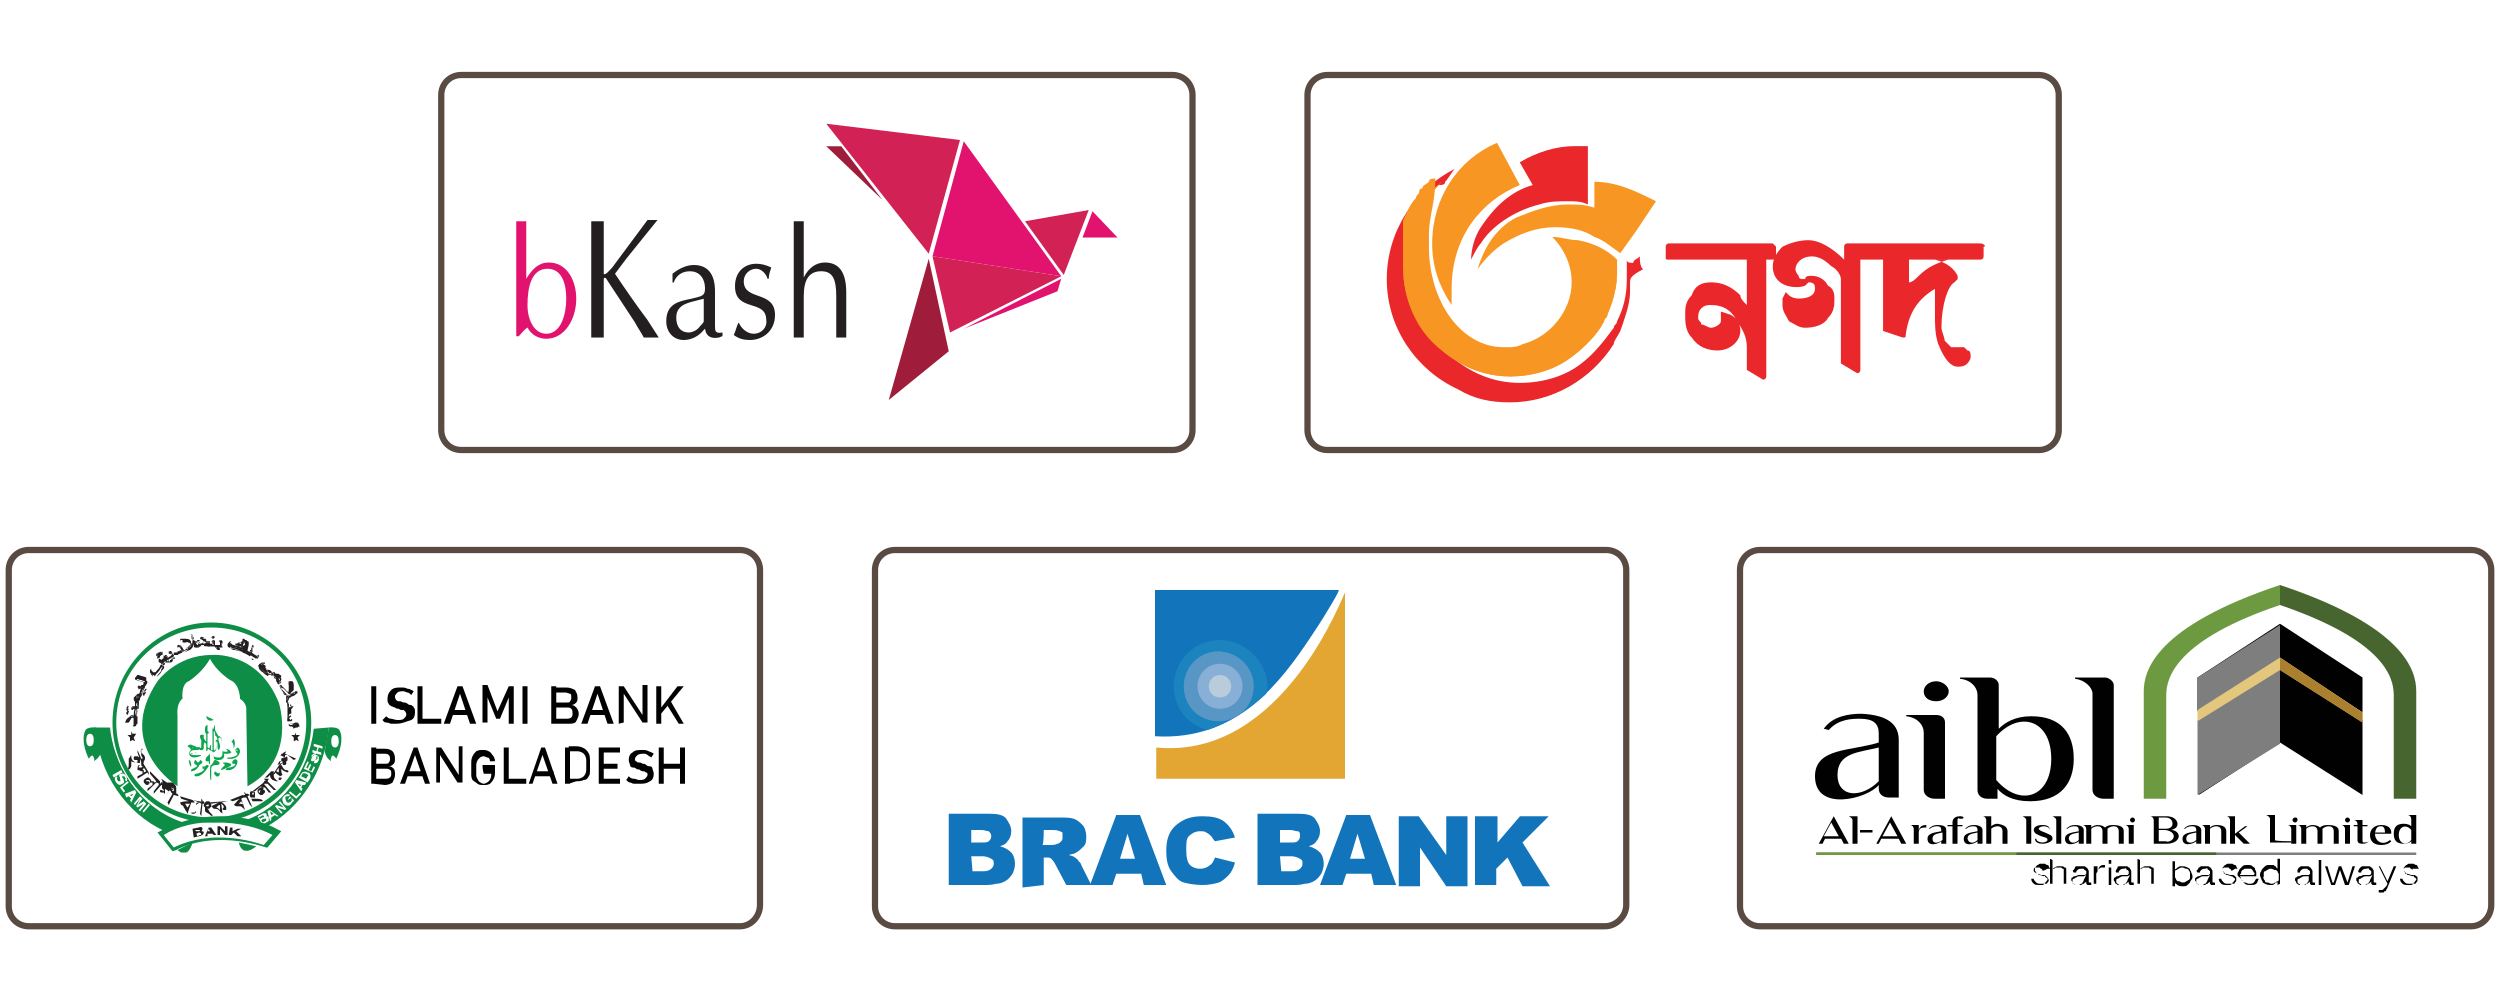 <?xml version="1.0" encoding="utf-8"?>
<!-- Generator: Adobe Illustrator 28.0.0, SVG Export Plug-In . SVG Version: 6.00 Build 0)  -->
<svg version="1.1" id="Layer_1" xmlns="http://www.w3.org/2000/svg" xmlns:xlink="http://www.w3.org/1999/xlink" x="0px" y="0px"
	width="200" height="80" viewBox="0 0 200 80" style="enable-background:new 0 0 200 80;" xml:space="preserve">
<style type="text/css">
	.st0{fill:none;stroke:#594A42;stroke-width:0.5;stroke-miterlimit:10;}
	.st1{fill:#D22255;}
	.st2{fill:#E1136E;}
	.st3{fill:#9F1C3B;}
	.st4{fill:#231F20;}
	.st5{fill:#EA272A;}
	.st6{fill:#F89623;}
	.st7{fill:#1274BB;}
	.st8{fill:#E3A632;}
	.st9{fill:#1B83BD;}
	.st10{fill:#5896C5;}
	.st11{fill:#88AFD5;}
	.st12{fill:#B8CCDB;}
	.st13{clip-path:url(#SVGID_00000147197114978809281510000012582719198444577711_);}
	.st14{fill:#7E7E7E;}
	.st15{fill:#47662F;}
	.st16{fill:#6D9A40;}
	.st17{fill:#010101;}
	.st18{fill:#E3C77C;}
	.st19{fill:#AA7F2E;}
	.st20{fill:#0D8D45;}
	.st21{clip-path:url(#SVGID_00000007387713252757271030000017465640489760855977_);}
	.st22{fill:#0AA64E;}
	.st23{fill:none;}
</style>
<g>
	<g>
		<g>
			<path class="st0" d="M93.8,36H36.9c-0.9,0-1.6-0.7-1.6-1.6V7.6c0-0.9,0.7-1.6,1.6-1.6h56.9c0.9,0,1.6,0.7,1.6,1.6v26.8
				C95.4,35.3,94.7,36,93.8,36z"/>
			<g>
				<path class="st1" d="M84.9,22.1l-10.3-1.6l1.4,6.1L84.9,22.1z"/>
				<path class="st2" d="M84.9,22.1l-7.8-10.8l-2.5,9.2L84.9,22.1z"/>
				<path class="st1" d="M74.3,20.3L66.1,9.9l10.7,1.3L74.3,20.3z"/>
				<path class="st3" d="M70.6,16l-4.5-4.3h1.2L70.6,16z"/>
				<path class="st1" d="M87.1,16.8L85.1,22L82,17.7L87.1,16.8z"/>
				<path class="st2" d="M77.1,26.3l7.5-3l0.3-1L77.1,26.3z"/>
				<path class="st3" d="M71.1,32l3.2-11.3l1.6,7.4L71.1,32z"/>
				<path class="st2" d="M87.4,16.9L86.6,19l2.8,0L87.4,16.9z M41.3,17.7c0.1,0,0.3,0,0.4,0s0.3,0,0.4,0v4.6c0.5-0.8,1-1.3,1.8-1.3
					c1.5,0,2.2,1.5,2.2,2.9c0,1.6-0.9,3.2-2.4,3.2c-0.6,0-1.2-0.3-1.5-0.9c-0.3,0.2-0.5,0.5-0.7,0.7h-0.2L41.3,17.7z M42.2,24.4
					c0,1.3,0.6,2.3,1.5,2.3c1.2,0,1.6-1.6,1.6-2.8c0-1.3-0.4-2.4-1.5-2.4C42.5,21.5,42.2,23,42.2,24.4L42.2,24.4z"/>
				<path class="st4" d="M50.1,20.7l-0.9,1.2c0.8,1.2,1.7,2.5,2.6,3.7l0.9,1.4V27c-0.2,0-0.4,0-0.6,0s-0.4,0-0.6,0
					c-0.2-0.4-0.5-0.8-0.7-1.2l-2.3-3.5c0-0.1-0.2-0.1-0.2,0V27c-0.2,0-0.3,0-0.5,0s-0.3,0-0.5,0v-9.3c0.2,0,0.3,0,0.5,0
					s0.3,0,0.5,0v4.2c0,0.1,0.2,0,0.3-0.1c0.2-0.2,0.4-0.4,0.6-0.7l2.6-3.5c0.1,0,0.3,0,0.4,0s0.3,0,0.4,0L50.1,20.7z M57.2,26
					c0,0.5,0,0.7,0.6,0.6v0.3c-0.1,0-0.2,0.1-0.3,0.1c-0.5,0.1-1,0-1.1-0.7l-0.1,0.1c-0.4,0.5-1,0.8-1.6,0.8c-0.8,0-1.4-0.6-1.4-1.5
					c0-1.4,1-1.6,2-1.8c0.8-0.2,1.1-0.2,1.1-0.8c0-0.9-0.5-1.4-1.2-1.4c-0.6,0-1.1,0.3-1.3,0.9h-0.1v-0.7c0.5-0.4,1.1-0.7,1.7-0.7
					c1.1,0,1.7,0.7,1.7,2.1L57.2,26z M56.3,23.9L55.9,24c-0.7,0.2-1.8,0.3-1.8,1.4c0,0.8,0.4,1.2,1,1.2c0.3,0,0.7-0.2,0.9-0.5
					c0.1-0.1,0.3-0.3,0.3-0.4L56.3,23.9z M59.1,25.8c0.2,0.5,0.7,0.9,1.2,0.9c0.6,0,1.1-0.5,1-1.1c0-1.7-2.5-0.6-2.5-2.7
					c0-1.2,0.8-1.8,1.7-1.8c0.4,0,0.8,0.1,1.2,0.3c-0.1,0.3-0.2,0.6-0.2,0.9h-0.1c-0.1-0.4-0.5-0.8-0.9-0.8c-0.5,0-1,0.4-1,1
					c0,1.6,2.5,0.7,2.5,2.7c0,1.3-1,2-2,2c-0.5,0-0.9-0.1-1.3-0.4C58.9,26.4,58.9,26.1,59.1,25.8L59.1,25.8z M63.5,17.7
					c0.1,0,0.3,0,0.4,0s0.3,0,0.4,0v4.5c0.4-0.8,1-1.2,1.7-1.2c1.2,0,1.7,0.9,1.7,2.4V27c-0.2,0-0.3,0-0.4,0s-0.3,0-0.4,0v-3.3
					c0-1.4-0.3-2-1.2-2c-1,0-1.4,0.7-1.4,2V27c-0.2,0-0.3,0-0.4,0c-0.1,0-0.3,0-0.4,0L63.5,17.7z"/>
			</g>
		</g>
		<g>
			<path class="st0" d="M163.1,36h-56.9c-0.9,0-1.6-0.7-1.6-1.6V7.6c0-0.9,0.7-1.6,1.6-1.6h56.9c0.9,0,1.6,0.7,1.6,1.6v26.8
				C164.7,35.3,164,36,163.1,36z"/>
			<g id="g1438" transform="translate(-1266.194 -110.295) scale(2.595)">
				<g id="g1406" transform="translate(481.988 41.407)">
					<g id="g1390">
						<path id="path1386" class="st5" d="M60.6,8.6h-3.2c-0.1,0-0.1,0.1-0.1,0.1V9c0,0.1,0,0.1,0.1,0.1h2.4v1.4
							c-0.1-0.1-0.2-0.2-0.2-0.3c-0.3-0.3-0.6-0.4-0.9-0.4c-0.3,0-0.5,0.1-0.6,0.4c-0.2,0.2-0.2,0.4-0.2,0.6s0,0.5,0.2,0.7
							c0.2,0.3,0.5,0.4,0.8,0.4c0.4,0,0.7-0.3,0.7-0.6c0-0.2-0.1-0.4-0.3-0.5L59,10.7v0.3c0,0.1-0.2,0.2-0.3,0.2
							c-0.1,0-0.2-0.1-0.3-0.1c0-0.1-0.1-0.1-0.1-0.2c0-0.1,0-0.2,0.1-0.3c0.1-0.1,0.2-0.1,0.3-0.1c0.3,0,0.6,0.1,0.8,0.5
							c0.2,0.3,0.3,0.5,0.3,0.8v0.7l0.5,0.3c0,0,0,0,0,0c0.1,0,0.1-0.1,0.1-0.1V9.1h0.2c0.1,0,0.1-0.1,0.1-0.1V8.7
							C60.7,8.7,60.6,8.6,60.6,8.6L60.6,8.6z"/>
						<path id="path1388" class="st5" d="M67,8.6h-4.1c-0.1,0-0.1,0.1-0.1,0.1v0.4c-0.4-0.4-0.8-0.6-1.1-0.6c-0.3,0-0.6,0.1-0.8,0.2
							c-0.2,0.2-0.3,0.4-0.3,0.6c0,0.7,0.8,0.7,1,0.6c0,0,0.1-0.1,0.1-0.1c0.2,0,0.2,0.1,0.2,0.2c0,0.2-0.2,0.3-0.5,0.3
							c-0.2,0-0.3-0.1-0.3-0.1L61,10.1l-0.1,0.2c0,0.1,0,0.1,0,0.2c0,0.2,0.1,0.3,0.2,0.5c0.2,0.1,0.3,0.2,0.5,0.2
							c0.3,0,0.6-0.1,0.7-0.3c0.2-0.2,0.2-0.4,0.2-0.6c0-0.1,0-0.3-0.2-0.4c-0.1-0.2-0.3-0.3-0.5-0.3c-0.1,0-0.2,0-0.2,0.1
							c0,0-0.1,0-0.1,0c0,0-0.1,0-0.1-0.1c0,0-0.1-0.1-0.1-0.2c0-0.2,0.2-0.4,0.5-0.4h0c0.2,0,0.4,0.1,0.6,0.3
							c0.2,0.1,0.3,0.3,0.3,0.4v2.6l0.5,0.3c0,0,0,0,0,0c0.1,0,0.1-0.1,0.1-0.1V9.1h0.7v2.2l0.6,0.2h0c0.1,0,0.1,0,0.1-0.1v0
							c0.1-0.7,0.4-1.1,0.9-1.4v0.1c0,0.1,0,0.3,0,0.5c0,0.1,0,0.1,0,0.2c0,0.3,0,0.6,0.1,0.9c0.2,0.5,0.4,0.7,0.6,0.7h0
							c0.1,0,0.2,0,0.3-0.1c0,0,0.1-0.1,0.1-0.2c0-0.1,0-0.2-0.1-0.2l-0.1-0.1l-0.1,0c-0.1,0-0.2,0-0.2,0h0c0,0,0,0-0.1,0
							c0,0-0.1-0.1-0.2-0.2c0-0.1-0.1-0.3-0.1-0.4c0-0.7,0.2-1.3,0.4-1.4h0c0,0,0.1-0.1,0.1-0.1c0,0,0,0,0-0.1v0
							c-0.1-0.2-0.3-0.4-0.7-0.5H66c-0.3,0.1-0.6,0.2-0.9,0.5c-0.1,0.1-0.2,0.2-0.3,0.2V9.1H67c0.1,0,0.1-0.1,0.1-0.1V8.7
							C67.2,8.7,67.1,8.6,67,8.6L67,8.6z"/>
					</g>
					<path id="path1392" class="st5" d="M56.2,9.8c0,0.1,0,0.2,0,0.3c0,0.4-0.2,0.9-0.3,1.2c-0.1,0.2-0.2,0.3-0.2,0.4
						c-0.7,1.1-1.9,1.8-3.2,1.8c-0.6,0-1.1-0.1-1.6-0.4c-1.3-0.6-2.2-1.9-2.2-3.4c0-1.5,0.9-2.8,2.1-3.4c-0.1,0.1-0.2,0.3-0.3,0.4
						c0,0,0,0,0,0c0,0.1-0.1,0.1-0.2,0.1c-0.1,0.1-0.1,0.1-0.2,0.2l0,0l0,0c0,0,0,0.1-0.1,0.1c0,0.1-0.1,0.1-0.1,0.2
						c-0.2,0.2-0.3,0.4-0.4,0.7c0,0,0,0.1,0,0.1c0,0,0,0.1,0,0.1c0,0,0,0,0,0.1c0,0.1,0,0.1,0,0.1c0,0,0,0.1,0,0.1c0,0,0,0,0,0.1
						c0,0,0,0.1,0,0.1l0,0.3c0,0,0,0.1,0,0.1v0.4c0,1,0.5,2,1.2,2.6c0.6,0.5,1.3,0.8,2.1,0.8c0.7,0,1.4-0.2,1.9-0.6
						c0.4-0.3,0.7-0.7,1-1.1c0-0.1,0.1-0.1,0.1-0.2c0.2-0.4,0.3-0.8,0.3-1.3V9.4c0-0.1,0-0.2,0-0.3l0,0c0,0.1,0.1,0.1,0.2,0.1
						c0-0.1,0.1-0.1,0.2-0.2c0,0.1,0,0.3,0.1,0.4C56.2,9.6,56.2,9.7,56.2,9.8L56.2,9.8z"/>
					<path id="path1394" class="st6" d="M52.8,6.8l-0.7-1.3c-1.2,0.5-2,1.7-2,3.1c0,0.7,0.2,1.3,0.6,1.9c0-0.2,0-0.4,0-0.5
						C50.7,8.4,51.6,7.3,52.8,6.8z"/>
					<path id="path1396" class="st5" d="M53.4,7.4c0.3-0.1,0.6-0.1,0.9-0.1c0.2,0,0.4,0,0.6,0.1l0-0.6l0-1.2c-0.1,0-0.3,0-0.4,0
						c-0.6,0-1.2,0.2-1.7,0.5l0.4,0.7c-0.7,0.2-1.2,0.7-1.6,1.3c-0.2,0.3-0.3,0.7-0.3,1c0.1-0.2,0.2-0.4,0.3-0.5
						C51.9,8.1,52.6,7.6,53.4,7.4z"/>
					<path id="path1398" class="st6" d="M55.1,6.7l0,0.8c-0.3-0.1-0.5-0.1-0.8-0.1c-0.6,0-1.1,0.2-1.6,0.4c-0.6,0.3-1,0.9-1.2,1.6
						c0.2-0.3,0.5-0.6,0.8-0.8c0.5-0.3,1-0.5,1.6-0.5c0.5,0,0.9,0.1,1.2,0.3c0.3,0.1,0.5,0.3,0.8,0.5l0.5-0.7l0.6-0.9
						C56.4,7,55.8,6.7,55.1,6.7L55.1,6.7z"/>
					<path id="path1400" class="st6" d="M55.8,9.4v0.1c0,0.7-0.3,1.2-0.3,1.3c0,0.1-0.1,0.1-0.1,0.2c-0.2,0.4-0.6,0.8-1,1.1
						c-0.5,0.4-1.2,0.6-1.9,0.6c-0.8,0-1.5-0.3-2.1-0.8c-0.7-0.6-1.2-1.5-1.2-2.6V9c0,0,0-0.1,0-0.1l0-0.3c0,0,0-0.1,0-0.1
						c0,0,0,0,0-0.1c0,0,0-0.1,0-0.1c0-0.1,0-0.1,0-0.1c0,0,0,0,0-0.1c0,0,0-0.1,0-0.1c0,0,0-0.1,0-0.1c0.1-0.2,0.2-0.5,0.4-0.7
						c0-0.1,0.1-0.1,0.1-0.2c0,0,0-0.1,0.1-0.1c0,0,0,0,0,0c0,0,0,0,0,0c0-0.1,0.1-0.1,0.2-0.2c0-0.1,0.1-0.1,0.2-0.1c0,0,0,0,0,0
						s0,0,0,0C50.2,7.3,50,7.8,50,8.3c0,0.1,0,0.3,0,0.4c0,1.7,1,3.1,2.3,3.1h0.1c0.2,0,0.3,0,0.5-0.1c0.8-0.2,1.5-1,1.5-1.9v0
						c0-0.5-0.2-1-0.6-1.4c0.3,0,0.5,0.1,0.8,0.1c0.5,0.1,0.9,0.3,1.2,0.6l0,0C55.8,9.2,55.8,9.3,55.8,9.4L55.8,9.4z"/>
					<g id="g1404">
						<path id="path1402" class="st6" d="M55.8,9.4v0.1c0,0.7-0.3,1.3-0.3,1.3c0,0.1-0.1,0.1-0.1,0.2c-0.2,0.4-0.6,0.8-1,1.1
							c-0.6,0.4-1.2,0.6-1.9,0.6c-0.8,0-1.5-0.3-2.1-0.8c-0.8-0.6-1.2-1.6-1.2-2.6s0.5-1.9,1.2-2.6l0,0c0,0,0,0,0,0c0,0,0,0,0,0
							c-0.8,0.6-1.2,1.5-1.2,2.5s0.4,1.9,1.2,2.6c0.6,0.5,1.3,0.7,2.1,0.7c0.7,0,1.4-0.2,1.9-0.6c0.4-0.3,0.7-0.7,1-1.1
							c0-0.1,0.1-0.1,0.1-0.2C55.4,10.8,55.8,10.2,55.8,9.4L55.8,9.4c0-0.1,0-0.2,0-0.3v0l0,0l0,0C55.8,9.2,55.8,9.3,55.8,9.4
							L55.8,9.4z"/>
					</g>
				</g>
			</g>
		</g>
	</g>
	<g>
		<g>
			<path class="st0" d="M128.4,74.1H71.6c-0.9,0-1.6-0.7-1.6-1.6V45.6c0-0.9,0.7-1.6,1.6-1.6h56.9c0.9,0,1.6,0.7,1.6,1.6v26.8
				C130.1,73.3,129.3,74.1,128.4,74.1z"/>
			<g>
				<g>
					<path class="st7" d="M104.9,50.9c-2.4,3.6-5.9,8.4-12.5,8V47.2h14.7C107.2,47.2,106.3,48.8,104.9,50.9"/>
					<path class="st8" d="M92.5,59.8v2.5h15.1V47.4C107.5,47.4,102.7,60.8,92.5,59.8"/>
					<path class="st9" d="M97.6,51.2c-2,0-3.7,1.6-3.7,3.7c0,1.7,1.1,3.1,2.7,3.5c1.8-0.6,3.3-1.6,4.7-2.9c0-0.2,0.1-0.4,0.1-0.7
						C101.3,52.9,99.6,51.2,97.6,51.2"/>
					<path class="st10" d="M100.3,54.9c0,1.5-1.2,2.8-2.8,2.8s-2.8-1.2-2.8-2.8c0-1.5,1.2-2.8,2.8-2.8
						C99.1,52.2,100.3,53.4,100.3,54.9"/>
					<path class="st11" d="M99.4,54.9c0,1-0.8,1.8-1.8,1.8c-1,0-1.8-0.8-1.8-1.8c0-1,0.8-1.8,1.8-1.8C98.6,53.1,99.4,53.9,99.4,54.9
						"/>
					<path class="st12" d="M98.5,54.9c0,0.5-0.4,0.9-0.9,0.9s-0.9-0.4-0.9-0.9s0.4-0.9,0.9-0.9C98.1,54,98.5,54.4,98.5,54.9"/>
				</g>
				<path class="st7" d="M77.7,66.4h0.8c0.3,0,0.4,0.1,0.6,0.1c0.1,0.1,0.2,0.2,0.2,0.4c0,0.2-0.1,0.3-0.2,0.4
					c-0.1,0.1-0.3,0.1-0.6,0.1h-0.8L77.7,66.4L77.7,66.4z M75.9,70.8h3c0.1,0,0.4,0,0.8-0.1c0.3,0,0.5-0.1,0.7-0.2
					c0.2-0.1,0.4-0.3,0.6-0.6c0.1-0.2,0.2-0.5,0.2-0.8c0-0.3-0.1-0.7-0.3-0.9c-0.2-0.2-0.5-0.4-0.9-0.5c0.3-0.1,0.5-0.2,0.6-0.4
					c0.2-0.2,0.3-0.5,0.3-0.8c0-0.4-0.2-0.7-0.4-1s-0.7-0.4-1.3-0.4h-3.3L75.9,70.8L75.9,70.8z M77.7,68.5h0.9
					c0.3,0,0.5,0.1,0.7,0.2s0.2,0.2,0.2,0.4c0,0.2-0.1,0.3-0.2,0.4c-0.1,0.1-0.3,0.2-0.6,0.2h-0.9"/>
				<path class="st7" d="M83.5,66.4h0.8c0.3,0,0.5,0.1,0.7,0.2C85,66.7,85,66.8,85,67c0,0.1,0,0.2-0.1,0.3s-0.2,0.2-0.3,0.2
					c-0.2,0.1-0.4,0.1-0.5,0.1h-0.7C83.5,67.5,83.5,66.4,83.5,66.4z M83.5,70.8v-2.2h0.2c0.2,0,0.3,0,0.4,0.1
					c0.1,0.1,0.2,0.2,0.3,0.4l0.9,1.7h2l-0.8-1.6c0-0.1-0.1-0.2-0.2-0.3c-0.1-0.2-0.2-0.2-0.3-0.3c-0.1-0.1-0.2-0.1-0.5-0.2
					c0.3-0.1,0.5-0.1,0.6-0.2c0.2-0.1,0.4-0.3,0.6-0.5s0.2-0.5,0.2-0.8c0-0.3-0.1-0.7-0.3-0.9s-0.4-0.4-0.7-0.5
					c-0.3-0.1-0.7-0.1-1.2-0.1h-2.9v5.6"/>
				<path class="st7" d="M89.6,68.7l0.6-2l0.6,2H89.6z M91.5,70.8h1.8l-2.1-5.6h-1.9l-2.1,5.6h1.8l0.3-0.9h2"/>
				<path class="st7" d="M97.2,68.6l1.6,0.4c-0.1,0.4-0.3,0.8-0.5,1s-0.5,0.5-0.8,0.6s-0.8,0.2-1.3,0.2c-0.6,0-1.1-0.1-1.5-0.2
					s-0.7-0.5-1-0.9c-0.3-0.4-0.4-1-0.4-1.6c0-0.9,0.2-1.6,0.8-2.1s1.2-0.7,2.1-0.7c0.7,0,1.3,0.1,1.7,0.4c0.4,0.3,0.7,0.7,0.9,1.3
					l-1.6,0.3C97,67.1,97,67,96.9,66.9c-0.1-0.1-0.2-0.2-0.4-0.3c-0.1-0.1-0.3-0.1-0.5-0.1c-0.4,0-0.7,0.2-0.9,0.4
					c-0.2,0.2-0.2,0.6-0.2,1.1c0,0.6,0.1,1,0.3,1.2s0.5,0.3,0.8,0.3c0.3,0,0.6-0.1,0.8-0.3C96.9,69.2,97.1,68.9,97.2,68.6"/>
				<path class="st7" d="M102.4,66.4h0.8c0.3,0,0.4,0.1,0.6,0.1s0.2,0.2,0.2,0.4c0,0.2-0.1,0.3-0.2,0.4c-0.1,0.1-0.3,0.1-0.6,0.1
					h-0.8L102.4,66.4L102.4,66.4z M100.6,70.8h3c0.1,0,0.4,0,0.8-0.1c0.3,0,0.5-0.1,0.7-0.2c0.2-0.1,0.4-0.3,0.6-0.6
					c0.1-0.2,0.2-0.5,0.2-0.8c0-0.3-0.1-0.7-0.3-0.9c-0.2-0.2-0.5-0.4-0.9-0.5c0.3-0.1,0.5-0.2,0.6-0.4c0.2-0.2,0.3-0.5,0.3-0.8
					c0-0.4-0.2-0.7-0.4-1s-0.7-0.4-1.3-0.4h-3.3L100.6,70.8L100.6,70.8z M102.4,68.5h0.9c0.3,0,0.5,0.1,0.7,0.2s0.2,0.2,0.2,0.4
					c0,0.2-0.1,0.3-0.2,0.4c-0.1,0.1-0.3,0.2-0.6,0.2h-0.9"/>
				<path class="st7" d="M108,68.7l0.6-2l0.6,2H108z M109.9,70.8h1.8l-2.1-5.6h-1.9l-2.1,5.6h1.8l0.3-0.9h2"/>
				<path class="st7" d="M111.9,65.3h1.6l2.2,3.1v-3.1h1.7v5.6h-1.7l-2.1-3.1v3.1h-1.7"/>
				<g>
					<g>
						<g>
							<defs>
								<rect id="SVGID_1_" x="118" y="65.1" width="6.1" height="5.8"/>
							</defs>
							<clipPath id="SVGID_00000149355068169164629840000004479374463926926499_">
								<use xlink:href="#SVGID_1_"  style="overflow:visible;"/>
							</clipPath>
							<g style="clip-path:url(#SVGID_00000149355068169164629840000004479374463926926499_);">
								<path class="st7" d="M118,65.3h1.8v2.1l1.8-2.1h2.3l-2.1,2.1l2.2,3.5h-2.2l-1.2-2.3l-0.9,0.9v1.3H118"/>
							</g>
						</g>
					</g>
				</g>
			</g>
		</g>
		<g>
			<path class="st0" d="M197.7,74.1h-56.9c-0.9,0-1.6-0.7-1.6-1.6V45.6c0-0.9,0.7-1.6,1.6-1.6h56.9c0.9,0,1.6,0.7,1.6,1.6v26.8
				C199.3,73.3,198.6,74.1,197.7,74.1z"/>
			<g>
				<rect x="145.3" y="68.2" class="st14" width="48" height="0.2"/>
				<rect x="161.3" y="68.2" class="st15" width="16" height="0.2"/>
				<rect x="145.3" y="68.2" class="st16" width="16" height="0.2"/>
				<path class="st17" d="M163.4,69.6c0,0-0.1-0.1-0.1-0.1c0,0-0.1,0-0.1-0.1c-0.1,0-0.1,0-0.2,0c-0.1,0-0.1,0-0.1,0
					c-0.1,0-0.1,0-0.1,0l-0.1,0.1c0,0,0,0.1,0,0.1c0,0,0,0.1,0,0.1l0.1,0.1c0,0,0.1,0,0.1,0.1c0,0,0.1,0,0.1,0l0.3,0.1
					c0.1,0,0.1,0,0.2,0c0.1,0,0.1,0,0.2,0.1s0.1,0.1,0.1,0.1c0,0.1,0.1,0.1,0.1,0.2c0,0.1,0,0.1-0.1,0.2c0,0.1-0.1,0.1-0.2,0.1
					c-0.1,0-0.1,0.1-0.2,0.1c-0.1,0-0.2,0-0.2,0c-0.2,0-0.4,0-0.5-0.1s-0.2-0.2-0.2-0.4h0.2c0,0.1,0.1,0.2,0.2,0.3s0.2,0.1,0.4,0.1
					c0.1,0,0.1,0,0.2,0c0.1,0,0.1,0,0.1-0.1c0.1,0,0.1-0.1,0.1-0.1s0.1-0.1,0.1-0.1c0,0,0-0.1,0-0.1l-0.1-0.1c0,0-0.1,0-0.1-0.1
					s-0.1,0-0.1,0l-0.3-0.1c-0.1,0-0.1,0-0.2-0.1c-0.1,0-0.1,0-0.1-0.1s-0.1-0.1-0.1-0.1s0-0.1,0-0.2c0-0.1,0-0.1,0.1-0.2
					s0.1-0.1,0.1-0.1c0.1,0,0.1-0.1,0.2-0.1c0.1,0,0.1,0,0.2,0c0.1,0,0.2,0,0.2,0s0.1,0.1,0.2,0.1c0.1,0,0.1,0.1,0.1,0.1
					c0,0.1,0.1,0.1,0.1,0.2h-0.2C163.4,69.7,163.4,69.7,163.4,69.6"/>
				<path class="st17" d="M164.2,68.8v0.8h0c0-0.1,0.1-0.2,0.2-0.2c0.1-0.1,0.2-0.1,0.3-0.1s0.2,0,0.3,0c0.1,0,0.1,0.1,0.2,0.1
					s0.1,0.1,0.1,0.2s0,0.1,0,0.2v0.9h-0.2v-0.9c0-0.1,0-0.1,0-0.2c0-0.1,0-0.1-0.1-0.1c0,0-0.1-0.1-0.1-0.1s-0.1,0-0.2,0
					s-0.2,0-0.2,0c-0.1,0-0.1,0.1-0.2,0.1s-0.1,0.1-0.1,0.2c0,0.1,0,0.1,0,0.2v0.8H164v-2L164.2,68.8L164.2,68.8z"/>
				<path class="st17" d="M165.9,69.6c0-0.1,0.1-0.1,0.1-0.2s0.1-0.1,0.2-0.1s0.2,0,0.3,0c0.1,0,0.1,0,0.2,0c0.1,0,0.1,0,0.2,0.1
					c0.1,0,0.1,0.1,0.1,0.1s0.1,0.1,0.1,0.2v0.8c0,0.1,0,0.1,0.1,0.1l0.1,0v0.2l-0.1,0h-0.1c-0.1,0-0.1,0-0.1,0l-0.1-0.1l0-0.1
					c0,0,0-0.1,0-0.1h0c0,0.1-0.1,0.1-0.1,0.1c0,0-0.1,0.1-0.1,0.1s-0.1,0-0.2,0.1c-0.1,0-0.1,0-0.2,0c-0.1,0-0.2,0-0.2,0
					c-0.1,0-0.1,0-0.2-0.1c-0.1,0-0.1-0.1-0.1-0.1c0-0.1-0.1-0.1-0.1-0.2c0-0.1,0-0.2,0.1-0.2c0.1-0.1,0.1-0.1,0.2-0.1
					s0.2-0.1,0.3-0.1c0.1,0,0.2,0,0.3,0c0.1,0,0.1,0,0.1,0l0.1,0l0.1-0.1c0,0,0-0.1,0-0.1c0-0.1,0-0.1,0-0.1c0,0-0.1-0.1-0.1-0.1
					c0,0-0.1,0-0.1-0.1c-0.1,0-0.1,0-0.2,0c-0.1,0-0.2,0-0.3,0.1c-0.1,0.1-0.1,0.1-0.1,0.2h-0.2C165.8,69.7,165.8,69.6,165.9,69.6
					 M166.9,70L166.9,70l-0.2,0.1c-0.1,0-0.2,0-0.3,0s-0.2,0-0.3,0.1c-0.1,0-0.1,0.1-0.2,0.1c-0.1,0-0.1,0.1-0.1,0.2
					c0,0,0,0.1,0,0.1l0.1,0.1c0,0,0.1,0,0.1,0.1c0.1,0,0.1,0,0.1,0c0.1,0,0.2,0,0.2,0c0.1,0,0.1-0.1,0.2-0.1c0.1,0,0.1-0.1,0.1-0.1
					s0.1-0.1,0.1-0.2L166.9,70L166.9,70L166.9,70z"/>
				<path class="st17" d="M167.8,69.3v0.3h0c0.1-0.1,0.1-0.2,0.2-0.3c0.1-0.1,0.2-0.1,0.4-0.1v0.2c-0.1,0-0.2,0-0.3,0
					s-0.1,0.1-0.2,0.1c-0.1,0.1-0.1,0.1-0.1,0.2c0,0.1-0.1,0.1-0.1,0.2v0.8h-0.2v-1.4L167.8,69.3L167.8,69.3z"/>
				<path class="st17" d="M168.9,69.1h-0.2v-0.3h0.2V69.1z M168.9,70.8h-0.2v-1.4h0.2V70.8z"/>
				<path class="st17" d="M169.3,69.6c0-0.1,0.1-0.1,0.1-0.2s0.1-0.1,0.2-0.1s0.2,0,0.3,0c0.1,0,0.1,0,0.2,0c0.1,0,0.1,0,0.2,0.1
					c0.1,0,0.1,0.1,0.1,0.1s0.1,0.1,0.1,0.2v0.8c0,0.1,0,0.1,0.1,0.1l0.1,0v0.2l-0.1,0h-0.1c-0.1,0-0.1,0-0.1,0l-0.1-0.1l0-0.1
					c0,0,0-0.1,0-0.1h0c0,0.1-0.1,0.1-0.1,0.1c0,0-0.1,0.1-0.1,0.1s-0.1,0-0.2,0.1c-0.1,0-0.1,0-0.2,0c-0.1,0-0.2,0-0.2,0
					c-0.1,0-0.1,0-0.2-0.1c-0.1,0-0.1-0.1-0.1-0.1c0-0.1-0.1-0.1-0.1-0.2c0-0.1,0-0.2,0.1-0.2c0.1-0.1,0.1-0.1,0.2-0.1
					s0.2-0.1,0.3-0.1c0.1,0,0.2,0,0.3,0c0.1,0,0.1,0,0.1,0l0.1,0l0.1-0.1c0,0,0-0.1,0-0.1c0-0.1,0-0.1,0-0.1c0,0-0.1-0.1-0.1-0.1
					c0,0-0.1,0-0.1-0.1s-0.1,0-0.2,0c-0.1,0-0.2,0-0.3,0.1c-0.1,0.1-0.1,0.1-0.1,0.2h-0.2C169.2,69.7,169.3,69.6,169.3,69.6
					 M170.4,70L170.4,70l-0.2,0.1c-0.1,0-0.2,0-0.3,0s-0.2,0-0.3,0.1c-0.1,0-0.1,0.1-0.2,0.1c-0.1,0-0.1,0.1-0.1,0.2
					c0,0,0,0.1,0,0.1l0.1,0.1c0,0,0.1,0,0.1,0.1c0.1,0,0.1,0,0.1,0c0.1,0,0.2,0,0.2,0c0.1,0,0.1-0.1,0.2-0.1c0.1,0,0.1-0.1,0.1-0.1
					s0.1-0.1,0.1-0.2L170.4,70L170.4,70L170.4,70z"/>
				<path class="st17" d="M171.2,68.8v0.8h0c0-0.1,0.1-0.2,0.2-0.2c0.1-0.1,0.2-0.1,0.3-0.1s0.2,0,0.3,0c0.1,0,0.1,0.1,0.2,0.1
					s0.1,0.1,0.1,0.2s0,0.1,0,0.2v0.9h-0.2v-0.9c0-0.1,0-0.1,0-0.2c0-0.1,0-0.1-0.1-0.1c0,0-0.1-0.1-0.1-0.1s-0.1,0-0.2,0
					s-0.2,0-0.2,0c-0.1,0-0.1,0.1-0.2,0.1s-0.1,0.1-0.1,0.2c0,0.1,0,0.1,0,0.2v0.8H171v-2L171.2,68.8L171.2,68.8z"/>
				<path class="st17" d="M174,68.8v0.8h0c0-0.1,0.1-0.1,0.1-0.1s0.1-0.1,0.1-0.1c0.1,0,0.1-0.1,0.2-0.1c0.1,0,0.1,0,0.2,0
					c0.1,0,0.2,0,0.4,0.1s0.2,0.1,0.2,0.2c0.1,0.1,0.1,0.2,0.1,0.2s0.1,0.2,0.1,0.3s0,0.2-0.1,0.3s-0.1,0.2-0.1,0.2
					c-0.1,0.1-0.1,0.1-0.2,0.2s-0.2,0.1-0.4,0.1c-0.1,0-0.3,0-0.4-0.1s-0.2-0.1-0.2-0.2h0v0.3h-0.2v-2H174L174,68.8z M175.2,69.8
					c0-0.1-0.1-0.1-0.1-0.2c-0.1-0.1-0.1-0.1-0.2-0.1c-0.1,0-0.2-0.1-0.3-0.1c-0.1,0-0.2,0-0.3,0.1c-0.1,0-0.1,0.1-0.2,0.1
					s-0.1,0.1-0.1,0.2s0,0.2,0,0.2s0,0.2,0,0.2s0.1,0.1,0.1,0.2c0.1,0.1,0.1,0.1,0.2,0.1s0.2,0.1,0.3,0.1c0.1,0,0.2,0,0.3-0.1
					c0.1,0,0.1-0.1,0.2-0.1c0.1-0.1,0.1-0.1,0.1-0.2s0-0.2,0-0.2S175.2,69.9,175.2,69.8"/>
				<path class="st17" d="M175.8,69.6c0-0.1,0.1-0.1,0.1-0.2c0.1,0,0.1-0.1,0.2-0.1s0.2,0,0.3,0c0.1,0,0.1,0,0.2,0
					c0.1,0,0.1,0,0.2,0.1c0.1,0,0.1,0.1,0.1,0.1s0.1,0.1,0.1,0.2v0.8c0,0.1,0,0.1,0.1,0.1l0.1,0v0.2l-0.1,0h-0.1c-0.1,0-0.1,0-0.1,0
					l-0.1-0.1l0-0.1c0,0,0-0.1,0-0.1h0c0,0.1-0.1,0.1-0.1,0.1c0,0-0.1,0.1-0.1,0.1s-0.1,0-0.2,0.1c-0.1,0-0.1,0-0.2,0
					c-0.1,0-0.2,0-0.2,0c-0.1,0-0.1,0-0.2-0.1c-0.1,0-0.1-0.1-0.1-0.1c0-0.1-0.1-0.1-0.1-0.2c0-0.1,0-0.2,0.1-0.2
					c0.1-0.1,0.1-0.1,0.2-0.1s0.2-0.1,0.3-0.1c0.1,0,0.2,0,0.3,0c0.1,0,0.1,0,0.1,0l0.1,0l0.1-0.1c0,0,0-0.1,0-0.1
					c0-0.1,0-0.1,0-0.1c0,0-0.1-0.1-0.1-0.1c0,0-0.1,0-0.1-0.1s-0.1,0-0.2,0c-0.1,0-0.2,0-0.3,0.1c-0.1,0.1-0.1,0.1-0.1,0.2h-0.2
					C175.7,69.7,175.7,69.6,175.8,69.6 M176.8,70L176.8,70l-0.2,0.1c-0.1,0-0.2,0-0.3,0s-0.2,0-0.3,0.1c-0.1,0-0.1,0.1-0.2,0.1
					c-0.1,0-0.1,0.1-0.1,0.2c0,0,0,0.1,0,0.1l0.1,0.1c0,0,0.1,0,0.1,0.1c0.1,0,0.1,0,0.1,0c0.1,0,0.2,0,0.2,0c0.1,0,0.1-0.1,0.2-0.1
					c0.1,0,0.1-0.1,0.1-0.1s0.1-0.1,0.1-0.2L176.8,70L176.8,70L176.8,70z"/>
				<path class="st17" d="M178.5,69.6c0,0-0.1-0.1-0.1-0.1c0,0-0.1,0-0.1-0.1c-0.1,0-0.1,0-0.2,0c-0.1,0-0.1,0-0.1,0
					c-0.1,0-0.1,0-0.1,0l-0.1,0.1c0,0,0,0.1,0,0.1c0,0,0,0.1,0,0.1l0.1,0.1c0,0,0.1,0,0.1,0.1s0.1,0,0.1,0l0.3,0.1
					c0.1,0,0.1,0,0.2,0c0.1,0,0.1,0,0.2,0.1s0.1,0.1,0.1,0.1s0,0.1,0,0.2c0,0.1,0,0.1-0.1,0.2c0,0.1-0.1,0.1-0.2,0.1
					c-0.1,0-0.1,0.1-0.2,0.1c-0.1,0-0.2,0-0.2,0c-0.2,0-0.4,0-0.5-0.1s-0.2-0.2-0.2-0.4h0.2c0,0.1,0.1,0.2,0.2,0.3s0.2,0.1,0.4,0.1
					c0.1,0,0.1,0,0.2,0c0.1,0,0.1,0,0.1-0.1c0.1,0,0.1-0.1,0.1-0.1c0,0,0.1-0.1,0.1-0.1c0,0,0-0.1,0-0.1l-0.1-0.1c0,0-0.1,0-0.1-0.1
					c-0.1,0-0.1,0-0.1,0l-0.3-0.1c-0.1,0-0.1,0-0.2-0.1c-0.1,0-0.1,0-0.1-0.1s-0.1-0.1-0.1-0.1s0-0.1,0-0.2c0-0.1,0-0.1,0.1-0.2
					s0.1-0.1,0.1-0.1c0.1,0,0.1-0.1,0.2-0.1c0.1,0,0.1,0,0.2,0c0.1,0,0.2,0,0.2,0s0.1,0.1,0.2,0.1c0.1,0,0.1,0.1,0.1,0.1
					c0,0.1,0.1,0.1,0.1,0.2h-0.2C178.5,69.7,178.5,69.7,178.5,69.6"/>
				<path class="st17" d="M179.3,70.3c0,0.1,0.1,0.1,0.1,0.2s0.1,0.1,0.2,0.1c0.1,0,0.2,0.1,0.3,0.1c0.2,0,0.3,0,0.4-0.1
					c0.1-0.1,0.1-0.2,0.2-0.3h0.2c-0.1,0.2-0.1,0.3-0.2,0.4c-0.1,0.1-0.3,0.1-0.5,0.1c-0.1,0-0.3,0-0.4-0.1s-0.2-0.1-0.2-0.2
					c-0.1-0.1-0.1-0.2-0.1-0.2S179,70.1,179,70c0-0.1,0-0.2,0.1-0.3c0-0.1,0.1-0.2,0.1-0.2s0.1-0.1,0.2-0.2s0.2-0.1,0.4-0.1
					s0.3,0,0.4,0.1s0.2,0.1,0.2,0.2s0.1,0.2,0.1,0.3c0,0.1,0,0.2,0,0.3h-1.3C179.2,70.2,179.3,70.2,179.3,70.3 M180.3,69.8
					c0-0.1-0.1-0.1-0.1-0.2c-0.1-0.1-0.1-0.1-0.2-0.1s-0.1,0-0.2,0c-0.1,0-0.2,0-0.2,0c-0.1,0-0.1,0.1-0.2,0.1
					c-0.1,0.1-0.1,0.1-0.1,0.2c0,0.1-0.1,0.1-0.1,0.2h1.1C180.4,69.9,180.4,69.8,180.3,69.8"/>
				<path class="st17" d="M182.2,70.8v-0.3h0c0,0.1-0.1,0.1-0.1,0.1c-0.1,0-0.1,0.1-0.1,0.1c-0.1,0-0.1,0.1-0.2,0.1s-0.1,0-0.2,0
					c-0.1,0-0.2,0-0.4-0.1s-0.2-0.1-0.2-0.2c-0.1-0.1-0.1-0.2-0.1-0.2s-0.1-0.2-0.1-0.3s0-0.2,0.1-0.3c0-0.1,0.1-0.2,0.1-0.2
					c0.1-0.1,0.1-0.1,0.2-0.2s0.2-0.1,0.4-0.1c0.1,0,0.1,0,0.2,0c0.1,0,0.1,0,0.2,0.1c0.1,0,0.1,0.1,0.1,0.1c0,0,0.1,0.1,0.1,0.1h0
					v-0.8h0.2v2L182.2,70.8L182.2,70.8z M181.1,70.3c0,0.1,0.1,0.1,0.1,0.2s0.1,0.1,0.2,0.1c0.1,0,0.2,0.1,0.3,0.1
					c0.1,0,0.2,0,0.3-0.1c0.1,0,0.1-0.1,0.2-0.1s0.1-0.1,0.1-0.2s0-0.2,0-0.2s0-0.2,0-0.2s-0.1-0.1-0.1-0.2
					c-0.1-0.1-0.1-0.1-0.2-0.1c-0.1,0-0.2-0.1-0.3-0.1c-0.1,0-0.2,0-0.3,0.1c-0.1,0-0.1,0.1-0.2,0.1s-0.1,0.1-0.1,0.2s0,0.1,0,0.2
					S181,70.2,181.1,70.3"/>
				<path class="st17" d="M183.8,69.6c0-0.1,0.1-0.1,0.1-0.2c0.1,0,0.1-0.1,0.2-0.1c0.1,0,0.2,0,0.3,0c0.1,0,0.1,0,0.2,0
					c0.1,0,0.1,0,0.2,0.1c0.1,0,0.1,0.1,0.1,0.1s0.1,0.1,0.1,0.2v0.8c0,0.1,0,0.1,0.1,0.1l0.1,0v0.2l-0.1,0h-0.1c-0.1,0-0.1,0-0.1,0
					l-0.1-0.1l0-0.1c0,0,0-0.1,0-0.1h0c0,0.1-0.1,0.1-0.1,0.1c0,0-0.1,0.1-0.1,0.1s-0.1,0-0.2,0.1c-0.1,0-0.1,0-0.2,0s-0.2,0-0.2,0
					c-0.1,0-0.1,0-0.2-0.1c-0.1,0-0.1-0.1-0.1-0.1c0-0.1-0.1-0.1-0.1-0.2c0-0.1,0-0.2,0.1-0.2c0.1-0.1,0.1-0.1,0.2-0.1
					s0.2-0.1,0.3-0.1c0.1,0,0.2,0,0.3,0c0.1,0,0.1,0,0.1,0l0.1,0l0.1-0.1c0,0,0-0.1,0-0.1c0-0.1,0-0.1,0-0.1c0,0-0.1-0.1-0.1-0.1
					c0,0-0.1,0-0.1-0.1c-0.1,0-0.1,0-0.2,0c-0.1,0-0.2,0-0.3,0.1c-0.1,0.1-0.1,0.1-0.1,0.2h-0.2C183.8,69.7,183.8,69.6,183.8,69.6
					 M184.9,70L184.9,70l-0.2,0.1c-0.1,0-0.2,0-0.3,0s-0.2,0-0.3,0.1c-0.1,0-0.1,0.1-0.2,0.1c-0.1,0-0.1,0.1-0.1,0.2
					c0,0,0,0.1,0,0.1l0.1,0.1c0,0,0.1,0,0.1,0.1c0.1,0,0.1,0,0.1,0c0.1,0,0.2,0,0.2,0c0.1,0,0.1-0.1,0.2-0.1c0.1,0,0.1-0.1,0.1-0.1
					s0.1-0.1,0.1-0.2V70L184.9,70L184.9,70z"/>
				<rect x="185.5" y="68.8" class="st17" width="0.2" height="2"/>
				<polygon class="st17" points="186.2,69.3 186.6,70.6 186.7,70.6 187.1,69.3 187.3,69.3 187.8,70.6 187.8,70.6 188.2,69.3 
					188.4,69.3 187.9,70.8 187.6,70.8 187.2,69.6 187.2,69.6 186.8,70.8 186.5,70.8 186,69.3 				"/>
				<path class="st17" d="M188.7,69.6c0-0.1,0.1-0.1,0.1-0.2c0.1,0,0.1-0.1,0.2-0.1s0.2,0,0.3,0c0.1,0,0.1,0,0.2,0
					c0.1,0,0.1,0,0.2,0.1c0.1,0,0.1,0.1,0.1,0.1s0.1,0.1,0.1,0.2v0.8c0,0.1,0,0.1,0.1,0.1l0.1,0v0.2l-0.1,0h-0.1c-0.1,0-0.1,0-0.1,0
					l-0.1-0.1l0-0.1c0,0,0-0.1,0-0.1h0c0,0.1-0.1,0.1-0.1,0.1c0,0-0.1,0.1-0.1,0.1s-0.1,0-0.2,0.1c-0.1,0-0.1,0-0.2,0
					c-0.1,0-0.2,0-0.2,0c-0.1,0-0.1,0-0.2-0.1c-0.1,0-0.1-0.1-0.1-0.1c0-0.1-0.1-0.1-0.1-0.2c0-0.1,0-0.2,0.1-0.2
					c0.1-0.1,0.1-0.1,0.2-0.1s0.2-0.1,0.3-0.1c0.1,0,0.2,0,0.3,0c0.1,0,0.1,0,0.1,0l0.1,0l0.1-0.1c0,0,0-0.1,0-0.1
					c0-0.1,0-0.1,0-0.1c0,0-0.1-0.1-0.1-0.1c0,0-0.1,0-0.1-0.1s-0.1,0-0.2,0c-0.1,0-0.2,0-0.3,0.1c-0.1,0.1-0.1,0.1-0.1,0.2h-0.2
					C188.6,69.7,188.7,69.6,188.7,69.6 M189.8,70L189.8,70l-0.2,0.1c-0.1,0-0.2,0-0.3,0s-0.2,0-0.3,0.1c-0.1,0-0.1,0.1-0.2,0.1
					c-0.1,0-0.1,0.1-0.1,0.2c0,0,0,0.1,0,0.1l0.1,0.1c0,0,0.1,0,0.1,0.1c0.1,0,0.1,0,0.1,0c0.1,0,0.2,0,0.2,0c0.1,0,0.1-0.1,0.2-0.1
					c0.1,0,0.1-0.1,0.1-0.1s0.1-0.1,0.1-0.2L189.8,70L189.8,70L189.8,70z"/>
				<path class="st17" d="M190.4,69.3l0.6,1.2l0.5-1.2h0.2L191,71c0,0.1-0.1,0.1-0.1,0.2s-0.1,0.1-0.1,0.1s-0.1,0-0.1,0.1
					c0,0-0.1,0-0.2,0c0,0-0.1,0-0.1,0l-0.1,0v-0.2l0.1,0h0.1c0.1,0,0.1,0,0.1,0l0.1-0.1l0.1-0.1l0.1-0.1l0.1-0.2l-0.7-1.4
					L190.4,69.3L190.4,69.3z"/>
				<path class="st17" d="M193,69.6c0,0-0.1-0.1-0.1-0.1c0,0-0.1,0-0.1-0.1c-0.1,0-0.1,0-0.2,0c-0.1,0-0.1,0-0.1,0
					c-0.1,0-0.1,0-0.1,0l-0.1,0.1c0,0,0,0.1,0,0.1c0,0,0,0.1,0,0.1l0.1,0.1c0,0,0.1,0,0.1,0.1c0,0,0.1,0,0.1,0l0.3,0.1
					c0.1,0,0.1,0,0.2,0c0.1,0,0.1,0,0.2,0.1c0.1,0,0.1,0.1,0.1,0.1s0,0.1,0,0.2c0,0.1,0,0.1-0.1,0.2c0,0.1-0.1,0.1-0.2,0.1
					c-0.1,0-0.1,0.1-0.2,0.1c-0.1,0-0.2,0-0.2,0c-0.2,0-0.4,0-0.5-0.1s-0.2-0.2-0.2-0.4h0.2c0,0.1,0.1,0.2,0.2,0.3s0.2,0.1,0.4,0.1
					c0.1,0,0.1,0,0.2,0s0.1,0,0.1-0.1c0.1,0,0.1-0.1,0.1-0.1s0.1-0.1,0.1-0.1c0,0,0-0.1,0-0.1l-0.1-0.1c0,0-0.1,0-0.1-0.1
					s-0.1,0-0.1,0l-0.3-0.1c-0.1,0-0.1,0-0.2-0.1c-0.1,0-0.1,0-0.1-0.1s-0.1-0.1-0.1-0.1s0-0.1,0-0.2c0-0.1,0-0.1,0.1-0.2
					s0.1-0.1,0.1-0.1c0.1,0,0.1-0.1,0.2-0.1c0.1,0,0.2,0,0.2,0c0.1,0,0.2,0,0.2,0s0.1,0.1,0.2,0.1c0.1,0,0.1,0.1,0.1,0.1
					c0,0.1,0.1,0.1,0.1,0.2H193C193,69.7,193,69.7,193,69.6"/>
				<path class="st17" d="M151.9,59.2l0,4.6h-0.8c-0.5,0-0.8-0.3-0.8-0.7v-0.3c-0.9,1.1-5.1,2.2-5.1-0.7c0-2.3,2.9-2,5.1-2.7v-0.7
					c0-0.8-0.4-1.2-1.5-1.2c-0.6,0-1.7,0-2.5,0.9l-0.4-0.1c0.7-1,2-1.2,3-1.2C151.1,57.2,151.9,58,151.9,59.2 M150.3,62.5v-2.7
					c-1.6,0.4-3.3,0.4-3.3,2.2C147,63.8,148.9,63.9,150.3,62.5"/>
				<path class="st17" d="M155.6,57.8v6.1h-0.8c-0.5,0-0.9-0.3-0.9-0.7v-4.6c0-0.6-0.5-1.2-1.4-1.3v-0.1h2.4
					C155.4,57.2,155.6,57.5,155.6,57.8 M154.9,54.5c-0.6,0-1,0.4-1,0.8c0,0.5,0.4,0.8,1,0.8c0.6,0,1-0.4,1-0.8
					C155.9,54.9,155.4,54.5,154.9,54.5"/>
				<path class="st17" d="M165.9,60.7c0,1.9-1,3.4-3.5,3.4c-1.4,0-2.2-0.5-2.6-1v0.8h-0.8c-0.5,0-0.8-0.3-0.8-0.7v-7.6
					c0-0.6-0.5-1.2-1.4-1.3v-0.1h2.4c0.4,0,0.7,0.3,0.7,0.6v3.5c0.5-0.5,1.3-1,2.6-1C164.9,57.3,165.9,58.7,165.9,60.7 M164.1,60.7
					c0-3.1-2.5-3.9-4.4-1.8v3.5C161.6,64.6,164.1,63.8,164.1,60.7"/>
				<path class="st17" d="M169.1,54.8v9.1h-0.8c-0.5,0-0.9-0.3-0.9-0.7v-7.7c0-0.5-0.6-1.1-1.4-1.2v-0.1h2.4
					C168.7,54.2,169.1,54.5,169.1,54.8"/>
				<path class="st17" d="M145.5,67.5l1.2-2.2l1.2,2.2h-0.4l-0.2-0.4h-1.3l-0.2,0.4H145.5z M145.9,66.9h1.2l-0.6-1.1L145.9,66.9z"/>
				<path class="st17" d="M148.6,65.3v2.2h-0.4v-1.9c0-0.1-0.1-0.2-0.3-0.3v0H148.6L148.6,65.3z"/>
				<rect x="148.8" y="66.4" class="st17" width="1" height="0.2"/>
				<path class="st17" d="M150.1,67.5l1.2-2.2l1.2,2.2h-0.4l-0.2-0.4h-1.4l-0.2,0.4H150.1z M150.6,66.9h1.2l-0.6-1.1L150.6,66.9z"/>
				<path class="st17" d="M154.1,66v0.2c-0.3,0-0.6,0-0.6,0.4v0.9h-0.4v-1.2c0-0.1-0.1-0.3-0.3-0.3v0h0.7v0.4
					C153.6,66.1,153.8,66,154.1,66"/>
				<path class="st17" d="M155.7,66.4v1.1h-0.4v-0.2c-0.2,0.2-1.1,0.5-1.1-0.2c0-0.5,0.7-0.5,1.1-0.6v-0.1c0-0.2-0.1-0.3-0.3-0.3
					c-0.1,0-0.4,0-0.6,0.2l-0.1,0c0.2-0.2,0.4-0.3,0.7-0.3C155.6,66,155.7,66.2,155.7,66.4 M155.4,67.2v-0.6
					c-0.4,0.1-0.8,0.1-0.8,0.5C154.6,67.5,155,67.5,155.4,67.2"/>
				<path class="st17" d="M156.6,65.7V66h0.4v0.1h-0.4v1.4h-0.4v-1.4h-0.4V66h0.4v-0.2c0-0.2,0.1-0.5,0.6-0.5c0.1,0,0.2,0,0.3,0.1
					l-0.1,0.1c-0.1,0-0.1,0-0.2,0C156.6,65.4,156.6,65.5,156.6,65.7"/>
				<path class="st17" d="M158.6,66.4v1.1h-0.4v-0.2c-0.2,0.2-1.1,0.5-1.1-0.2c0-0.5,0.7-0.5,1.1-0.6v-0.1c0-0.2-0.1-0.3-0.3-0.3
					c-0.1,0-0.4,0-0.6,0.2l-0.1,0c0.2-0.2,0.4-0.3,0.7-0.3C158.4,66,158.6,66.2,158.6,66.4 M158.2,67.2v-0.6
					c-0.4,0.1-0.8,0.1-0.8,0.5C157.5,67.5,157.9,67.5,158.2,67.2"/>
				<path class="st17" d="M160.6,66.5v1h-0.4v-1c0-0.3-0.2-0.4-0.4-0.4c-0.2,0-0.4,0.1-0.5,0.2v1.2h-0.4v-1.9c0-0.1-0.1-0.3-0.3-0.3
					v0h0.7v0.8c0.1-0.1,0.3-0.2,0.5-0.2C160.4,66,160.6,66.2,160.6,66.5"/>
				<path class="st17" d="M162.5,65.3v2.2h-0.4v-1.9c0-0.1-0.1-0.2-0.3-0.3v0C161.8,65.3,162.5,65.3,162.5,65.3z"/>
				<path class="st17" d="M164.2,67.1c0,0.2-0.4,0.4-0.8,0.4c-0.3,0-0.6-0.1-0.6-0.4h0.1c0,0.2,0.3,0.3,0.5,0.3
					c0.2,0,0.4-0.1,0.4-0.2c0-0.2-0.2-0.2-0.5-0.3c-0.2-0.1-0.6-0.2-0.6-0.5c0-0.2,0.2-0.4,0.7-0.4c0.1,0,0.6,0,0.6,0.4H164
					c0-0.2-0.3-0.3-0.5-0.3c-0.2,0-0.4,0.1-0.4,0.2s0.2,0.2,0.5,0.3C164,66.8,164.2,66.8,164.2,67.1"/>
				<path class="st17" d="M164.9,65.3v2.2h-0.4v-1.9c0-0.1-0.1-0.2-0.3-0.3v0H164.9L164.9,65.3z"/>
				<path class="st17" d="M166.7,66.4v1.1h-0.4v-0.2c-0.2,0.2-1.1,0.5-1.1-0.2c0-0.5,0.7-0.5,1.1-0.6v-0.1c0-0.2-0.1-0.3-0.3-0.3
					c-0.1,0-0.4,0-0.6,0.2l-0.1,0c0.2-0.2,0.4-0.3,0.7-0.3C166.5,66,166.7,66.2,166.7,66.4 M166.3,67.2v-0.6
					c-0.4,0.1-0.8,0.1-0.8,0.5C165.6,67.5,166,67.5,166.3,67.2"/>
				<path class="st17" d="M169.9,66.5v1h-0.4v-1c0-0.3-0.2-0.4-0.4-0.4c-0.2,0-0.4,0.1-0.5,0.2v1.2h-0.4v-1c0-0.3-0.2-0.4-0.4-0.4
					c-0.2,0-0.4,0.1-0.5,0.2v1.2h-0.4v-1.2c0-0.1-0.1-0.3-0.3-0.3v0h0.7v0.2c0.1-0.1,0.3-0.2,0.5-0.2c0.3,0,0.5,0.1,0.6,0.2
					c0.1-0.1,0.3-0.2,0.6-0.2C169.7,66,169.9,66.2,169.9,66.5"/>
				<path class="st17" d="M170.7,66v1.5h-0.4v-1.2c0-0.1-0.1-0.3-0.3-0.3v0H170.7z M170.6,65.4c-0.1,0-0.2,0.1-0.2,0.2
					c0,0.1,0.1,0.2,0.2,0.2c0.1,0,0.2-0.1,0.2-0.2S170.7,65.4,170.6,65.4"/>
				<path class="st17" d="M174.3,66.9c0,0.1-0.1,0.6-1,0.6h-1v-1.9c0-0.1-0.1-0.3-0.3-0.3v0h1.3c0.8,0,0.9,0.5,0.9,0.6
					c0,0.3-0.2,0.4-0.5,0.5C174,66.4,174.3,66.6,174.3,66.9 M172.7,66.3h0.6c0.2,0,0.5-0.1,0.5-0.4c0-0.3-0.2-0.5-0.6-0.5h-0.5
					C172.7,65.4,172.7,66.3,172.7,66.3z M173.9,66.9c0-0.4-0.6-0.5-0.7-0.5h-0.5v0.9h0.6C173.3,67.4,173.9,67.3,173.9,66.9"/>
				<path class="st17" d="M176.1,66.4v1.1h-0.4v-0.2c-0.2,0.2-1.1,0.5-1.1-0.2c0-0.5,0.7-0.5,1.1-0.6v-0.1c0-0.2-0.1-0.3-0.3-0.3
					c-0.1,0-0.4,0-0.6,0.2l-0.1,0c0.2-0.2,0.4-0.3,0.7-0.3C175.9,66,176.1,66.2,176.1,66.4 M175.7,67.2v-0.6
					c-0.4,0.1-0.8,0.1-0.8,0.5C174.9,67.5,175.4,67.5,175.7,67.2"/>
				<path class="st17" d="M178.1,66.5v1h-0.4v-1c0-0.3-0.2-0.4-0.4-0.4c-0.2,0-0.4,0.1-0.5,0.2v1.2h-0.4v-1.2c0-0.1-0.1-0.3-0.3-0.3
					v0h0.7v0.2c0.1-0.1,0.3-0.2,0.5-0.2C177.9,66,178.1,66.2,178.1,66.5"/>
				<path class="st17" d="M180,67.5h-0.5l-0.7-0.7v0.7h-0.4v-1.9c0-0.1-0.1-0.3-0.3-0.3v0h0.7v1.4l0.8-0.6h0.2l-0.7,0.5L180,67.5z"
					/>
				<path class="st17" d="M183.3,67.3v0.1h-1.7v-1.9c0-0.1-0.1-0.2-0.3-0.3v0h0.7v2C181.9,67.3,183.3,67.3,183.3,67.3z"/>
				<path class="st17" d="M183.7,66v1.5h-0.4v-1.2c0-0.1-0.1-0.3-0.3-0.3v0H183.7z M183.6,65.4c-0.1,0-0.2,0.1-0.2,0.2
					c0,0.1,0.1,0.2,0.2,0.2c0.1,0,0.2-0.1,0.2-0.2C183.8,65.4,183.7,65.4,183.6,65.4"/>
				<path class="st17" d="M187.1,66.5v1h-0.4v-1c0-0.3-0.2-0.4-0.4-0.4c-0.2,0-0.4,0.1-0.5,0.2v1.2h-0.4v-1c0-0.3-0.2-0.4-0.4-0.4
					c-0.2,0-0.4,0.1-0.5,0.2v1.2h-0.4v-1.2c0-0.1-0.1-0.3-0.3-0.3v0h0.7v0.2c0.1-0.1,0.3-0.2,0.5-0.2c0.3,0,0.5,0.1,0.6,0.2
					c0.1-0.1,0.3-0.2,0.6-0.2C186.9,66,187.1,66.2,187.1,66.5"/>
				<path class="st17" d="M188,66v1.5h-0.4v-1.2c0-0.1-0.1-0.3-0.3-0.3v0C187.3,66,188,66,188,66z M187.8,65.4
					c-0.1,0-0.2,0.1-0.2,0.2c0,0.1,0.1,0.2,0.2,0.2c0.1,0,0.2-0.1,0.2-0.2S187.9,65.4,187.8,65.4"/>
				<path class="st17" d="M189.5,67.3c-0.1,0.1-0.2,0.2-0.5,0.2c-0.3,0-0.4-0.1-0.4-0.3v-1.1h-0.3V66h0.3v-0.1
					c0-0.1-0.1-0.3-0.3-0.3v0h0.7V66h0.4v0.1H189v1.1c0,0.1,0,0.2,0.1,0.2C189.2,67.4,189.4,67.4,189.5,67.3L189.5,67.3z"/>
				<path class="st17" d="M190,66.7L190,66.7c0,0.6,0.6,1,1.2,0.5l0.1,0.1c0,0-0.2,0.3-0.8,0.3c-0.6,0-0.9-0.3-0.9-0.8
					c0-0.4,0.3-0.8,0.9-0.8c0.7,0,0.8,0.4,0.8,0.6v0.1C191.2,66.7,190,66.7,190,66.7z M190,66.6h0.8c0-0.3-0.1-0.5-0.3-0.5
					C190.2,66.1,190.1,66.2,190,66.6"/>
				<path class="st17" d="M193.3,65.3v2.2h-0.4v-0.2c-0.1,0.1-0.3,0.2-0.6,0.2c-0.6,0-0.8-0.3-0.8-0.8s0.2-0.8,0.8-0.8
					c0.3,0,0.5,0.1,0.6,0.2v-0.6c0-0.1-0.1-0.3-0.3-0.3v0H193.3z M192.9,66.4c-0.4-0.5-1-0.3-1,0.4c0,0.7,0.6,0.9,1,0.4V66.4z"/>
				<path class="st17" d="M182.4,53.5l-6.5,4.1v6l6.5-4.2l6.6,4.2v-6L182.4,53.5L182.4,53.5L182.4,53.5L182.4,53.5z M175.8,54.2v2.7
					l6.6-4.2L189,57v-2.8l-6.6-4.3l0,0l0,0l0,0l0,0L175.8,54.2z"/>
				<polygon class="st14" points="182.4,59.5 175.8,63.6 175.8,57.6 182.4,53.5 				"/>
				<polygon class="st14" points="182.4,52.7 175.8,56.9 175.8,54.2 182.4,50 				"/>
				<path class="st15" d="M182.4,46.8v1.6c8.2,2.8,9.1,5.7,9.1,7.2v8.3h1.8v-8.6C193.3,53.6,192.3,50.1,182.4,46.8"/>
				<path class="st16" d="M182.4,46.8c-9.9,3.3-10.9,6.8-10.9,8.5v8.6h1.8v-8.3c0-1.4,0.8-4.4,9.1-7.2l0,0V46.8L182.4,46.8z"/>
				<polygon class="st18" points="175.8,56.8 175.8,57.7 182.4,53.6 189,57.8 189,57 182.4,52.6 				"/>
				<polyline class="st19" points="182.4,53.6 189,57.8 189,57 182.4,52.6 				"/>
			</g>
		</g>
		<g>
			<path class="st0" d="M59.2,74.1H2.3c-0.9,0-1.6-0.7-1.6-1.6V45.6c0-0.9,0.7-1.6,1.6-1.6h56.9c0.9,0,1.6,0.7,1.6,1.6v26.8
				C60.8,73.3,60.1,74.1,59.2,74.1z"/>
			<g>
				<g>
					<path class="st20" d="M7.7,58.2c0,0-0.8-0.1-0.9,0.3c0,0-0.4,0.7,0.3,2.2c0,0,0.3-0.5,0.4-0.1c0,0,0.1,0.2,0,0.3
						c0,0,0.4-0.2,0.6-0.7C8,60.2,7.7,58.3,7.7,58.2z M7.2,59.7c-0.2,0-0.3-0.2-0.3-0.5s0.1-0.5,0.3-0.5c0.2,0,0.3,0.2,0.3,0.5
						S7.4,59.7,7.2,59.7z"/>
					<path class="st20" d="M13.1,66.8l0.8,1c0.4-0.2,1.7-0.8,3.6-0.8c1.2,0,2.4,0.2,3.6,0.6l0.7-0.8c-1.1-0.6-2.7-1-4.4-1
						C15.8,65.7,14.2,66.1,13.1,66.8z M13.8,68.1l-1.2-1.5l0.2-0.1c1.2-0.7,2.9-1.2,4.8-1.2c1.8,0,3.5,0.4,4.7,1.1l0.2,0.1l-1.1,1.3
						l-0.1,0c-1.2-0.4-2.5-0.6-3.6-0.6c-2.3,0-3.6,0.8-3.6,0.8L13.8,68.1"/>
					<g>
						<path class="st20" d="M8.8,58.2H7.6c0.3,3.7,2.5,6.9,5.6,8.3l1.8-0.6C11.7,65,9.2,61.9,8.8,58.2z M9,62l0.7-0.4l0.1,0.2
							l-0.7,0.4L9,62z M9.3,62.6c-0.2-0.3-0.1-0.4,0-0.5l0.1,0.1c0,0-0.1,0.1,0,0.2c0,0.1,0.1,0.1,0.2,0.1c0.1,0,0-0.1,0-0.2l0-0.1
							c-0.1-0.1-0.1-0.3,0.1-0.3c0.1,0,0.2-0.1,0.4,0.2c0.1,0.2,0.1,0.4,0,0.4l-0.1-0.1c0,0,0.1-0.1,0-0.2c0-0.1-0.1-0.1-0.2-0.1
							c-0.1,0,0,0.1,0,0.1l0.1,0.2c0,0.1,0.1,0.2-0.1,0.3C9.5,62.9,9.4,62.7,9.3,62.6z M9.6,63l0.6-0.5l0.1,0.1L9.8,63l0.2,0.3
							l-0.1,0.1L9.6,63z M10.5,64.2L10.4,64l0.1-0.1l-0.2-0.2l-0.2,0.1L10,63.5l0.8-0.3l0.1,0.2L10.5,64.2z M12,64.4L11.5,65
							l-0.1-0.1l0.5-0.6L12,64.4z M11.7,64.3l-0.5,0.6l-0.1-0.1l0.4-0.5l0,0L11,64.6l-0.1-0.1l0.3-0.6l0,0l-0.4,0.5l-0.1-0.1
							l0.5-0.6l0.2,0.2L11,64.4l0,0l0.5-0.3L11.7,64.3z"/>
						<polygon class="st20" points="10.4,63.6 10.5,63.7 10.7,63.5 10.7,63.5 						"/>
						<polygon class="st20" points="21.9,65.1 21.6,64.9 21.6,64.9 21.7,65.2 						"/>
						<path class="st20" d="M21.1,65.5l-0.2,0.1l0.1,0.2l0.2-0.1c0.1,0,0.1-0.1,0.1-0.2C21.3,65.5,21.2,65.5,21.1,65.5z"/>
						<polygon class="st20" points="24.1,62.8 23.8,62.7 23.8,62.7 24,62.9 						"/>
						<path class="st20" d="M24.5,61.9c-0.2-0.1-0.3,0-0.3,0l-0.1,0.2l0.4,0.2l0.1-0.2C24.7,62.1,24.7,62,24.5,61.9z"/>
						<path class="st20" d="M21.1,65.3c0-0.1-0.1-0.1-0.2,0l-0.2,0.1l0.1,0.1l0.2-0.1C21.1,65.4,21.2,65.3,21.1,65.3z"/>
						<path class="st20" d="M25.1,58.3c-0.4,3.5-2.6,6.4-5.7,7.4l1.8,0.5c2.8-1.5,4.8-4.5,5.1-8L25.1,58.3z M21.5,65.6
							c0,0.1,0,0.1-0.2,0.2L21,66l-0.4-0.7l0.4-0.2c0.2-0.1,0.3,0,0.3,0c0.1,0.1,0,0.2,0,0.2c0.1,0,0.2,0,0.2,0.1
							C21.5,65.5,21.5,65.6,21.5,65.6z M22.1,65.3L22,65.2l-0.3,0.2l0,0.2l-0.1,0.1l-0.2-0.8l0.2-0.1l0.7,0.5L22.1,65.3z M22.8,64.8
							l-0.6-0.2l0,0l0.4,0.4l-0.1,0.1l-0.5-0.6l0.1-0.1l0.6,0.2l0,0l-0.4-0.4l0.1-0.1l0.5,0.6L22.8,64.8z M23.5,64.1L23.5,64.1
							c-0.1,0-0.1,0.1-0.2,0.2c-0.1,0.2-0.4,0.2-0.6,0c-0.1-0.2-0.2-0.4,0-0.6c0.2-0.2,0.4-0.2,0.5-0.1l-0.1,0.1c0,0-0.1,0-0.2,0
							s-0.1,0.2,0,0.4c0.1,0.2,0.3,0.1,0.4,0c0,0,0.1-0.1,0-0.3l-0.1,0.1L23,64l0.2-0.3l0.3,0.3L23.5,64.1z M23.7,63.9l-0.6-0.5
							l0.1-0.1l0.5,0.4l0.3-0.3l0.1,0.1L23.7,63.9z M24.4,62.8l-0.2,0L24.1,63l0.1,0.1l-0.1,0.2l-0.5-0.7l0.1-0.2l0.8,0.2L24.4,62.8
							z M24.8,62.3l-0.2,0.3l-0.7-0.4l0.2-0.3c0.1-0.2,0.4-0.2,0.5-0.1C24.8,61.8,24.9,62,24.8,62.3z M25,61.8l-0.7-0.3l0.3-0.6
							l0.1,0.1l-0.2,0.4l0.1,0.1l0.2-0.4l0.1,0.1l-0.2,0.4l0.2,0.1l0.2-0.4l0.1,0.1L25,61.8z M25.5,60.8c-0.1,0.3-0.3,0.3-0.4,0.2
							l0.1-0.2c0,0,0.1,0,0.2-0.1c0-0.1,0-0.2,0-0.2c-0.1,0-0.1,0-0.1,0.1l0,0.1c-0.1,0.1-0.1,0.2-0.3,0.2c-0.1,0-0.2-0.1-0.1-0.4
							c0.1-0.2,0.3-0.3,0.4-0.2L25,60.5c0,0-0.1,0-0.2,0.1c0,0.1,0,0.2,0,0.2c0.1,0,0.1,0,0.1-0.1l0.1-0.2c0.1-0.1,0.1-0.2,0.3-0.1
							C25.6,60.5,25.5,60.7,25.5,60.8z M25.7,60.2l0,0.2l-0.7-0.2l0-0.2l0.3,0.1l0.1-0.3l-0.3-0.1l0-0.2l0.7,0.2l0,0.2l-0.3-0.1
							l-0.1,0.3L25.7,60.2z"/>
					</g>
					<g>
						<g>
							<g>
								<defs>
									<rect id="SVGID_00000058588138094894694600000005880933244957044359_" x="14.1" y="67.4" width="1.3" height="0.8"/>
								</defs>
								<clipPath id="SVGID_00000157996233363525017840000015838601194436542141_">
									<use xlink:href="#SVGID_00000058588138094894694600000005880933244957044359_"  style="overflow:visible;"/>
								</clipPath>
								<g style="clip-path:url(#SVGID_00000157996233363525017840000015838601194436542141_);">
									<path class="st20" d="M15.4,67.4c0,0-0.3,1.4-1.2,0.6"/>
								</g>
							</g>
						</g>
					</g>
					<path class="st20" d="M20.5,67.7c0,0-1.1,1-1.4-0.3"/>
					<path class="st4" d="M15.7,66.7l0.2-0.1c0.1,0,0.1,0,0.2,0.1c0,0.1,0,0.1-0.1,0.1l-0.2,0.1L15.7,66.7 M15.5,67l0.4-0.1
						c0.2,0,0.2-0.1,0.3-0.1c0,0,0.1-0.1,0.1-0.2c0-0.1-0.1-0.1-0.2-0.1c0,0,0.1-0.1,0.1-0.2c0-0.1-0.1-0.2-0.3-0.1l-0.5,0.1
						L15.5,67 M15.6,66.4l0.2,0c0.1,0,0.1,0,0.2,0c0,0.1-0.1,0.1-0.1,0.1l-0.2,0L15.6,66.4"/>
					<path class="st4" d="M16.7,66.3L16.7,66.3l0.1,0.2l-0.2,0L16.7,66.3 M16.6,66.7l0.4,0l0.1,0.1l0.2,0l-0.4-0.6l-0.2,0l-0.3,0.7
						l0.2,0L16.6,66.7"/>
					<path class="st4" d="M18,66.1h0.2v0.7H18l-0.4-0.5l0,0v0.5h-0.2v-0.7h0.2l0.4,0.4l0,0L18,66.1"/>
					<path class="st4" d="M18.5,66.8l-0.2,0l0.1-0.6l0.2,0l0,0.3l0.4-0.2l0.3,0l-0.4,0.2l0.4,0.4l-0.3,0l-0.3-0.3l-0.1,0.1
						L18.5,66.8"/>
					<path class="st4" d="M10.5,58.5l0.1,0.2l0.3,0L10.7,59l0.1,0.3l-0.2-0.1l-0.2,0.1l0-0.3l-0.2-0.2l0.3,0L10.5,58.5"/>
					<path class="st4" d="M11.4,59.9C11.4,59.9,11.4,59.9,11.4,59.9c0,0.1,0,0.1,0,0.1C11.4,60,11.3,60,11.4,59.9
						c-0.1,0.1-0.1,0.1-0.1,0.2s0,0,0,0.1c0,0,0,0,0.1,0.1s0.1,0.1,0.1,0.1c0.1,0.1,0.1,0.2,0.1,0.3c0,0.1-0.1,0.2-0.1,0.2l0,0.1
						l-0.1,0.2l-0.2-0.5c0,0,0,0,0,0.1c0,0.1,0,0.1,0,0.2S11,61,10.9,61c-0.1,0-0.2,0-0.4-0.1c0,0,0,0.1,0,0.2c0,0.1,0,0.1,0,0.2
						l-0.1,0.2l-0.2,0.1c0.1-0.2,0.1-0.4,0.1-0.5c0-0.2,0-0.3,0-0.4l0.2-0.3c0,0.2,0,0.3,0.1,0.4c0,0,0,0.1,0.1,0.1
						c0,0,0.1,0.1,0.1,0.1c0,0,0.1,0,0.1,0c0,0,0,0,0,0c0,0,0.1,0,0.1-0.1c0,0,0-0.1,0-0.1c0,0-0.1,0-0.2,0c0,0-0.1,0-0.1-0.1
						c0,0,0-0.1,0-0.1c0,0,0-0.1,0.1-0.1c0,0,0.1,0,0.1,0c0,0,0.1,0,0.1,0c0,0,0,0,0.1,0.1c0,0,0,0,0,0l0-0.1l-0.1-0.3L11,60
						l0.3,0.7c0,0,0,0,0,0c0,0,0,0,0.1,0l0,0c0,0,0,0,0,0c0,0,0-0.1,0-0.1c0,0-0.1-0.1-0.1-0.2c0,0,0,0,0-0.1c0-0.1-0.1-0.2,0-0.3
						c0-0.1,0-0.1,0.1-0.1C11.3,59.9,11.3,59.9,11.4,59.9C11.4,59.9,11.4,59.9,11.4,59.9"/>
					<path class="st4" d="M11.5,61.4l0.2,0.3l-0.2,0.1c0-0.1,0-0.2,0-0.2c0,0,0,0-0.1,0l0,0C11.5,61.5,11.5,61.4,11.5,61.4 M11.9,62
						l0-0.2l-0.6-1l0,0.2v0c0,0,0,0,0,0c0,0,0,0.1,0,0.2c0,0.1,0.1,0.1,0.1,0.1c0,0,0,0.1-0.1,0.1l-0.1,0c-0.1,0-0.1,0-0.1,0
						s0,0,0-0.1c0,0,0,0,0.1-0.1l-0.1,0c-0.1,0.1-0.1,0.2-0.1,0.3c0,0,0,0,0,0.1c0,0,0,0,0,0c0,0,0.1,0,0.3,0.1c0,0,0.1,0,0.1,0
						s0,0,0,0.1s0,0.1,0,0.1L11,62.1l0,0.2l0.8-0.5L11.9,62"/>
					<path class="st4" d="M12.5,62.6l-0.7,0.7l0-0.2l0.4-0.3c0,0,0,0,0-0.1s0-0.1,0-0.1c0,0,0,0-0.1,0s-0.1,0-0.1,0.1l-0.1-0.1
						c0,0,0.1,0,0.1,0c0,0,0-0.1,0-0.1c0,0,0-0.1-0.1-0.1c0,0-0.1,0-0.1,0c0,0-0.1,0-0.1,0c0,0,0,0.1,0,0.1c0,0,0,0,0,0
						c0,0,0.1,0,0.1,0c0,0,0.1,0,0.1,0c0,0,0.1,0.1,0,0.2c0,0,0,0.1-0.1,0.1c-0.1,0-0.1,0-0.2-0.1c-0.1-0.1-0.1-0.1-0.1-0.2
						s0-0.1,0.1-0.2c0.1,0,0.1-0.1,0.2-0.1c0.1,0,0.1,0,0.2,0.1c0.1,0.1,0.1,0.1,0.1,0.2v0c0,0,0.1,0,0.1,0c0,0,0.1,0,0.1,0
						c0,0,0,0.1,0.1,0.1c0,0,0,0,0,0v0l0.1-0.1l-0.5-0.6l0-0.2l0.8,0.8l0,0.2L12.5,62.6"/>
					<path class="st4" d="M12.8,62.7L12.8,62.7c0.1-0.1,0.1-0.1,0.2-0.2l0,0.1c0,0,0,0.1,0,0.1c0,0,0,0,0,0l0.1,0l0,0.2l-0.2-0.1
						l-0.6,0.7l0-0.2l0.4-0.5c0,0,0,0,0,0c0,0,0-0.1,0-0.1c0,0,0-0.1-0.1-0.1c0,0,0,0,0,0l0-0.2c0.1,0,0.1,0.1,0.1,0.1
						C12.7,62.6,12.8,62.7,12.8,62.7"/>
					<path class="st4" d="M13.2,63.8c0-0.1,0-0.1,0-0.2c0,0,0,0,0-0.1c0-0.1,0-0.1,0-0.2c0,0,0-0.1,0-0.1c0,0,0-0.1,0-0.1l0.3,0.2
						L13.2,63.8 M13,63.1c0,0,0.1,0.1,0.1,0.1c0,0,0,0.1,0,0.1c0,0,0,0,0,0c-0.1,0-0.1-0.1-0.2-0.1c-0.1,0-0.1,0-0.1,0.1
						c0,0,0,0,0,0c0,0,0,0,0,0c0,0,0,0,0,0c0,0,0,0.1,0.1,0.1c0.1,0,0.1,0,0.2,0c0,0,0,0.1,0.1,0.1c0,0,0,0.1,0,0.1c0,0,0,0.1,0,0.1
						l0,0.1l0.5-0.8l0.2,0.1l-0.1-0.2l-0.9-0.6l0.1,0.2v0c0,0,0,0.1,0,0.1C12.9,63.1,13,63.1,13,63.1"/>
					<path class="st4" d="M13.9,63.6l-0.4,0.8l-0.1-0.2l0.4-0.7l-0.1-0.1l-0.1-0.2l0.3,0.1l0,0c0,0,0-0.1,0-0.2c0,0,0-0.1-0.1-0.1
						c0,0-0.1-0.1-0.1-0.1c-0.1,0-0.1-0.1-0.2-0.1c0,0-0.1,0-0.1-0.1c-0.1,0-0.1,0-0.1,0c0,0,0,0,0.1,0.1c0.1,0,0.1,0.1,0.2,0.1
						c0.1,0,0.1,0.1,0.1,0.1s0,0.1,0.1,0.1s0,0.1,0,0.1c0,0,0,0-0.1,0.1l-0.2-0.1c0.1,0,0.1,0,0.1,0c0,0,0-0.1-0.1-0.1
						c-0.1,0-0.1-0.1-0.1-0.1c-0.1,0-0.1-0.1-0.1-0.1c0-0.1,0-0.1,0-0.2c0,0,0.1-0.1,0.1-0.1c0.1,0,0.2,0,0.3,0c0,0,0.1,0,0.1,0
						c0.1,0,0.1,0.1,0.2,0.2c0,0,0.1,0.1,0.1,0.2c0,0,0,0.1,0,0.2c0,0.1,0,0.1,0,0.2l0,0.1l0.1,0l0.1,0.2L13.9,63.6"/>
					<path class="st4" d="M15,64.6c-0.1-0.1-0.1-0.2-0.2-0.3c0.1,0,0.2,0,0.4,0L15,64.6 M15.6,64.2L15.4,64l-1-0.3l0.1,0.2l0.6,0.2
						l0,0c-0.2,0-0.4,0-0.7,0.1l0.1,0.2c0.1,0,0.2,0.1,0.2,0.2c0.1,0.1,0.1,0.2,0.2,0.3l0.1,0.2l0.3-0.9L15.6,64.2"/>
					<path class="st4" d="M15.9,64.2c0,0-0.1,0-0.1,0s-0.1,0-0.1,0.1c0,0,0,0,0,0.1c0,0.1,0,0.1,0,0.2c0,0.2,0,0.2,0,0.3
						c0,0.1-0.1,0.2-0.2,0.2c-0.1,0-0.1,0-0.1,0c0,0-0.1,0-0.1-0.1c0,0,0,0,0,0c0,0,0,0,0.1,0l0.1,0c0.1,0,0.1,0,0.1,0
						c0,0,0-0.1,0.1-0.1c0,0,0-0.1,0-0.2c0-0.1,0-0.2,0-0.2c0-0.1,0-0.1,0.1-0.2c0,0,0.1,0,0.1-0.1l-0.2-0.1L15.3,64l0.6,0.1
						L15.9,64.2C16,64.2,15.9,64.2,15.9,64.2"/>
					<path class="st4" d="M16.1,64.2L16.1,64.2c0-0.1,0-0.2,0-0.3l0.1,0.1c0,0,0,0.1,0,0.1c0,0,0,0,0,0l0.1,0l0.1,0.2l-0.2,0l-0.1,1
						L16,65.1l0.1-0.7c0,0,0,0,0-0.1C16.1,64.3,16,64.3,16.1,64.2c-0.1,0.1-0.1,0-0.2,0c0,0,0,0,0,0l-0.1-0.1c0.1,0,0.1,0,0.1,0
						C16,64.1,16.1,64.1,16.1,64.2"/>
					<path class="st4" d="M16.7,64.4C16.7,64.4,16.7,64.4,16.7,64.4c0,0.1,0,0.1-0.1,0.1c0,0-0.1,0-0.1,0s0,0,0,0c0,0,0-0.1,0-0.1
						C16.6,64.4,16.7,64.3,16.7,64.4C16.7,64.3,16.7,64.4,16.7,64.4 M16.9,64.4c0-0.1,0-0.1-0.1-0.2c0-0.1-0.1-0.1-0.2-0.1
						s-0.1,0-0.2,0.1c0,0.1-0.1,0.1-0.1,0.2c0,0.1,0,0.1,0.1,0.2c0,0.1,0.1,0.1,0.2,0.1c0,0,0.1,0,0.1,0c0,0,0.1,0,0.1-0.1
						C16.9,64.6,16.9,64.5,16.9,64.4 M17,65.3v-0.1c-0.2-0.2-0.3-0.3-0.3-0.4c-0.1-0.1-0.2-0.2-0.3-0.2l0,0.3
						c0.2,0.2,0.4,0.2,0.4,0.3L17,65.3"/>
					<path class="st4" d="M17.6,64.8c-0.1-0.1-0.2-0.2-0.3-0.2c0,0,0.1-0.1,0.1-0.1c0,0,0.1-0.1,0.2-0.1L17.6,64.8 M17.9,64.6
						C17.9,64.6,17.9,64.6,17.9,64.6c-0.1,0.1-0.1,0.1-0.1,0.1s0,0.1,0.1,0.1c0,0,0.1,0,0.1,0c0.1,0,0.1,0,0.1-0.1c0,0,0-0.1,0-0.1
						c0-0.1-0.1-0.2-0.2-0.3c-0.1-0.1-0.2-0.1-0.2-0.1v0l0.5-0.1L18,64.1l-1.3,0.1l0.2,0.1l0.6-0.1v0c-0.2,0.1-0.4,0.2-0.6,0.3
						l0.2,0.2c0.1,0,0.3,0,0.4,0.1c0,0,0.1,0.1,0.1,0.1c0,0,0,0.1,0.1,0.1l0.1,0.1l-0.1-0.8C17.8,64.4,17.9,64.4,17.9,64.6
						C18,64.5,18,64.5,17.9,64.6C18,64.6,17.9,64.6,17.9,64.6"/>
					<path class="st4" d="M19.5,64.4c-0.1-0.1-0.2-0.1-0.4-0.1c0.1-0.1,0.2-0.2,0.2-0.2L19.5,64.4 M19.6,63.7l-0.2-0.1l-1,0.4
						l0.2,0.1l0.6-0.2l0,0c-0.2,0.1-0.3,0.3-0.5,0.5l0.2,0.1c0.1,0,0.2,0,0.3,0c0.1,0,0.2,0.1,0.3,0.2l0.1,0.1l-0.3-0.9L19.6,63.7"
						/>
					<path class="st4" d="M19.6,63.6L19.6,63.6c0-0.1-0.1-0.2-0.1-0.2l0.1,0c0,0,0,0.1,0.1,0.1c0,0,0,0,0,0l0.1,0l0.2,0.1l-0.2,0.1
						l0.4,0.9L20,64.4l-0.3-0.6c0,0,0,0,0,0c0,0,0,0-0.1,0s-0.1,0-0.1,0c0,0,0,0,0,0l-0.2,0c0.1,0,0.1-0.1,0.1-0.1
						C19.5,63.6,19.5,63.6,19.6,63.6"/>
					<path class="st4" d="M20.3,63.4C20.3,63.5,20.3,63.5,20.3,63.4c0,0.1,0,0.1,0,0.1s0,0.1-0.1,0.1c0,0,0,0,0,0c0,0,0-0.1,0-0.1
						C20.1,63.5,20.2,63.4,20.3,63.4C20.2,63.4,20.2,63.4,20.3,63.4 M20.4,63.4c0,0-0.1-0.1-0.1-0.1c-0.1,0-0.1,0-0.2,0
						c-0.1,0-0.1,0.1-0.1,0.2s0,0.1,0,0.2s0.1,0.1,0.1,0.1c0.1,0,0.1,0,0.2,0c0,0,0.1,0,0.1,0c0,0,0-0.1,0-0.1
						C20.4,63.5,20.4,63.5,20.4,63.4 M21,64.1L21,64c-0.2-0.1-0.4-0.1-0.5-0.1c-0.1,0-0.2,0-0.4,0l0.1,0.2c0.3,0,0.5,0,0.5,0
						L21,64.1"/>
					<path class="st4" d="M21.1,62.7l0.6,0.7h-0.2L21.2,63c0,0,0,0-0.1,0s-0.1,0-0.1,0c0,0,0,0,0,0s0,0,0.1,0.1L21,63.3
						c0,0,0,0,0-0.1c0,0-0.1,0-0.1,0c0,0-0.1,0-0.1,0c0,0-0.1,0.1-0.1,0.1c0,0,0,0.1,0,0.1c0,0,0.1,0,0.1,0c0,0,0,0,0,0
						c0,0,0-0.1,0-0.1s0-0.1,0.1-0.1c0,0,0.1,0,0.2,0c0,0,0.1,0,0.1,0.1c0,0.1,0,0.1-0.1,0.2c-0.1,0.1-0.1,0.1-0.2,0.1
						s-0.1,0-0.2-0.1c0,0-0.1-0.1-0.1-0.2c0-0.1,0-0.1,0.1-0.2s0.1-0.1,0.2-0.1h0c0,0,0,0,0-0.1c0,0,0-0.1,0-0.1c0,0,0.1,0,0.1,0
						c0,0,0,0,0,0h0L21,62.8l-0.6,0.5l-0.2,0l0.9-0.7l0.2,0L21.1,62.7"/>
					<path class="st4" d="M21.3,62.5L21.3,62.5c-0.1-0.1-0.1-0.1-0.2-0.2l0.1,0c0,0,0.1,0,0.1,0c0,0,0,0,0,0l0,0l0.2,0l-0.1,0.2
						l0.7,0.7l-0.2,0l-0.5-0.5c0,0,0,0,0,0c0,0-0.1,0-0.1,0c0,0-0.1,0-0.1,0c0,0,0,0,0,0l-0.2,0c0,0,0.1-0.1,0.1-0.1
						C21.1,62.5,21.2,62.4,21.3,62.5"/>
					<path class="st4" d="M21.9,62c0,0.1,0,0.2,0.1,0.3c0,0,0.1,0.1,0.1,0.1c0.1,0.1,0.2,0.1,0.3,0c0,0,0,0,0,0h0c0,0,0,0,0,0
						c0,0,0,0,0,0h0h0c0,0-0.1,0-0.1,0c0,0,0-0.1,0-0.1c0,0,0,0,0-0.1c0,0,0,0,0.1,0c0,0,0.1,0,0.1,0c0,0,0.1,0.1,0,0.1
						c0,0,0,0.1-0.1,0.1c-0.1,0.1-0.2,0.1-0.3,0.1c-0.1,0-0.2-0.1-0.3-0.1c-0.1-0.1-0.2-0.2-0.2-0.4l-0.2,0.2l-0.2,0l0.5-0.5l0.2,0
						C21.9,61.9,21.9,62,21.9,62"/>
					<path class="st4" d="M22.3,61.8L22.3,61.8l0-0.2c0-0.1,0-0.2,0-0.3l0.2-0.1c0.1,0.1,0.1,0.2,0.2,0.3c0.1,0.1,0.1,0.1,0.2,0.1
						c0,0,0.1,0,0.2,0.1l0,0L23,61.8c-0.2-0.1-0.3-0.1-0.4-0.2c0,0-0.1-0.1-0.1-0.1c0,0.2,0,0.3,0.1,0.5l-0.2,0.1L22,61.8l0,0.1
						l-0.2,0.1l0.6-0.9l0.2-0.1l-0.5,0.7L22.3,61.8"/>
					<path class="st4" d="M23,60.6L23,60.6C23.1,60.6,23.1,60.6,23,60.6c0,0.1,0,0.1,0,0.2c0,0.1-0.1,0.1-0.1,0.1c0,0.1,0,0.1,0,0.2
						c0,0.1-0.1,0.1-0.2,0.1c0,0,0,0,0,0c-0.1,0-0.1-0.1-0.1-0.2c0,0,0,0,0-0.1c0,0,0,0-0.1,0c0,0,0,0-0.1,0.1c0,0,0,0,0,0.1
						l-0.2,0.1l0.1-0.2c0,0,0-0.1,0.1-0.1c0,0,0.1,0,0.1,0c0-0.1,0-0.1,0-0.2c0,0,0,0,0,0c0,0,0.1-0.1,0.3-0.1h0l-0.2-0.1l-0.2-0.1
						c0.1,0,0.1,0,0.1-0.1c0,0,0,0,0.1,0c0,0,0,0,0,0c0,0,0,0,0.1-0.1l0.2-0.1l-0.1,0.2l0.9,0.4l-0.2,0.1L23,60.4c0,0-0.1,0-0.1,0
						c-0.1,0-0.1,0-0.1,0.1c0,0,0,0.1,0,0.1c0.1,0,0.1-0.1,0.1-0.1C22.9,60.5,22.9,60.5,23,60.6C23,60.5,23,60.5,23,60.6"/>
					<path class="st4" d="M23.6,58.6l0.1,0.2l0.3,0L23.8,59l0.1,0.3l-0.2-0.1l-0.2,0.1l0-0.3l-0.2-0.2l0.3,0L23.6,58.6"/>
					<path class="st20" d="M16.9,50.2c-4.2,0-7.6,3.4-7.6,7.6s3.4,7.6,7.6,7.6s7.6-3.4,7.6-7.6S21.2,50.2,16.9,50.2z M16.9,65.8
						c-4.4,0-7.9-3.6-7.9-8s3.6-8,7.9-8s8,3.6,8,8C24.9,62.2,21.3,65.8,16.9,65.8"/>
					<path class="st20" d="M14.2,62.9c0,0-5.1-3.2-1.6-8.4c0,0,1.5-2.1,4.3-2.1c0,0,3.7-0.4,5.4,3.8c0,0,1.5,4.5-2.5,6.7l-0.1-6.1
						c0,0,0.1-0.5-0.5-0.9c0,0,0-1.2-0.8-1.5c0,0-1.1-0.7-1.6-1.7c0,0-0.5,1-1.7,1.8c0,0-0.6,0.1-0.5,1.4c0,0-0.5,0.3-0.4,1.3
						L14.2,62.9"/>
					<path class="st4" d="M10.9,57.2c0,0.2,0,0.4,0,0.6c0,0.1,0,0.1,0,0.2c0,0,0,0.1-0.1,0.1s0,0-0.1,0s0,0-0.1,0c0,0,0,0,0,0
						c0,0,0,0,0.1-0.1c0,0,0-0.1,0-0.1c0-0.2,0-0.3,0-0.5c-0.1,0-0.2,0-0.3,0.1c-0.1,0.1-0.1,0.2-0.2,0.3c-0.1,0-0.1,0-0.2,0
						c0.1-0.2,0.1-0.3,0.3-0.4c0.1,0,0.2-0.1,0.4-0.1C10.8,57.2,10.9,57.2,10.9,57.2"/>
					<path class="st4" d="M10.7,58C10.7,58,10.7,58,10.7,58C10.7,58,10.8,58,10.7,58L10.7,58c0.1,0,0.1,0,0.1-0.1c0,0,0-0.1,0-0.1
						c0-0.2,0-0.4,0-0.6l-0.1,0c-0.1,0-0.2,0-0.3,0.1c-0.1,0.1-0.2,0.2-0.2,0.3c0,0,0.1,0,0.1,0c0-0.1,0.1-0.2,0.2-0.3
						c0.1,0,0.2-0.1,0.3-0.1h0v0c0,0.2,0,0.3,0,0.5c0,0,0,0.1,0,0.1C10.7,58,10.7,58,10.7,58L10.7,58L10.7,58z M10.8,58.1
						C10.7,58.1,10.7,58.1,10.8,58.1c-0.1,0-0.1,0-0.1,0l0,0V58l0,0c0,0,0,0,0,0c0,0,0,0,0-0.1c0-0.2,0-0.3,0-0.5
						c-0.1,0-0.2,0-0.2,0.1c-0.1,0.1-0.1,0.2-0.2,0.3v0h0c-0.1,0-0.1,0-0.2,0h0l0,0c0.1-0.2,0.1-0.3,0.3-0.4c0.1,0,0.2-0.1,0.4-0.1
						l0.2,0v0c0,0.2,0,0.4,0,0.6C10.9,57.9,10.9,58,10.8,58.1C10.8,58.1,10.8,58.1,10.8,58.1C10.8,58.1,10.8,58.1,10.8,58.1"/>
					<path class="st4" d="M10.2,56.4c0,0,0,0.1,0.1,0.1c0,0.1-0.1,0.1-0.1,0.2c0,0-0.1-0.1-0.1-0.1C10.2,56.6,10.2,56.5,10.2,56.4z
						 M10.2,56.8c0,0,0.1,0.1,0.1,0.1c0,0.1-0.1,0.1-0.1,0.2c0,0-0.1-0.1-0.1-0.1C10.2,56.9,10.2,56.9,10.2,56.8z M11,56.6
						c-0.1,0.3-0.1,0.5-0.1,0.8c-0.1,0-0.1,0-0.1,0c0-0.3,0.1-0.4,0.1-0.7c-0.1,0-0.1,0-0.2,0c0,0-0.1,0-0.1,0.1
						c-0.1,0-0.1-0.1-0.1-0.1c0.1-0.1,0.1-0.1,0.1-0.1c0.1,0,0.1,0,0.2,0C10.9,56.5,10.9,56.5,11,56.6"/>
					<path class="st4" d="M10.1,56.7C10.2,56.7,10.2,56.7,10.1,56.7c0.1,0,0.1,0,0.1-0.1c0,0,0-0.1-0.1-0.1
						C10.2,56.5,10.2,56.6,10.1,56.7z M10.2,57C10.2,57,10.2,57.1,10.2,57c0.1,0,0.1,0,0.1-0.1c0,0,0,0-0.1-0.1
						C10.2,56.9,10.2,56.9,10.2,57z M10.2,57.2L10.2,57.2c-0.1-0.1-0.1-0.1-0.1-0.1l0,0v0c0-0.1,0.1-0.1,0.1-0.2v0
						c0,0-0.1-0.1-0.1-0.1l0,0v0c0-0.1,0.1-0.1,0.1-0.2l0,0l0,0c0,0,0,0.1,0.1,0.1l0,0l0,0c0,0.1-0.1,0.1-0.1,0.2v0
						c0,0,0.1,0.1,0.1,0.1l0,0l0,0C10.3,57,10.3,57,10.2,57.2L10.2,57.2z M10.8,57.3h0.1c0-0.3,0.1-0.4,0.1-0.7c-0.1,0-0.1,0-0.2,0
						c-0.1,0-0.2,0-0.2,0c0,0-0.1,0-0.1,0.1c0,0,0.1,0.1,0.1,0.1c0,0,0.1-0.1,0.1-0.1c0,0,0.1,0,0.2,0h0v0
						C10.8,56.9,10.8,57,10.8,57.3z M10.9,57.3l-0.2,0v0c0-0.3,0-0.4,0.1-0.7c-0.1,0-0.1,0-0.1,0c0,0-0.1,0-0.1,0.1l0,0l0,0
						c-0.1,0-0.1-0.1-0.1-0.1l0,0l0,0c0.1-0.1,0.1-0.1,0.1-0.1c0.1,0,0.1,0,0.2,0c0.1,0,0.1,0,0.2,0h0v0C11,56.9,11,57,10.9,57.3
						L10.9,57.3"/>
					<path class="st4" d="M11.1,55.7c0,0-0.1,0-0.1,0c0,0-0.1,0-0.1,0c0,0,0,0.1,0,0.1c0,0,0,0.1,0,0.1s0.1-0.1,0.1-0.1
						C11.1,55.8,11.1,55.7,11.1,55.7C11.1,55.7,11.1,55.7,11.1,55.7z M11.3,55.6c0,0,0,0.1,0,0.1c0,0-0.1,0.1-0.1,0.2
						c0,0.1-0.1,0.2-0.1,0.2c0,0,0,0.1,0,0.2c0,0.1,0,0.1,0,0.2c0,0.1,0,0.1,0,0.2c-0.1,0-0.1,0-0.1,0c0-0.1,0-0.1,0-0.2
						c0-0.1,0-0.2,0-0.2c0,0,0-0.1-0.1-0.2c0-0.1-0.1-0.1-0.1-0.2c0-0.1,0-0.2,0-0.2c0,0,0.1-0.1,0.2-0.1c0.1,0,0.1,0,0.2,0
						C11.2,55.5,11.3,55.5,11.3,55.6"/>
					<path class="st4" d="M11.1,55.7C11.1,55.7,11,55.7,11.1,55.7c-0.1,0-0.1,0-0.2,0.1c0,0,0,0,0,0.1c0,0,0,0,0,0c0,0,0,0,0.1-0.1
						C11,55.8,11.1,55.7,11.1,55.7z M10.9,55.9C10.9,55.9,10.9,55.8,10.9,55.9c-0.1-0.1-0.1-0.2-0.1-0.2c0,0,0.1,0,0.1-0.1
						c0,0,0.1,0,0.1,0h0l0,0v0c0,0-0.1,0.1-0.1,0.2C11,55.9,11,55.9,10.9,55.9z M10.9,56.6L10.9,56.6c0.1,0,0.1-0.1,0.1-0.2
						c0-0.1,0-0.2,0-0.2c0,0,0-0.1,0-0.1c0,0,0-0.1,0-0.1s0,0,0.1-0.1c0,0,0.1-0.1,0.1-0.1c0-0.1,0.1-0.1,0.1-0.2c0,0,0-0.1,0-0.1
						l-0.1,0c0,0-0.1,0-0.1,0l0,0c-0.1,0-0.1,0-0.2,0.1c0,0,0,0,0,0.2c0,0.1,0,0.2,0.1,0.2c0,0,0,0.1,0.1,0.2c0,0.1,0,0.1,0,0.2
						C10.9,56.5,10.9,56.5,10.9,56.6z M11,56.7l-0.2,0v0c0-0.1,0-0.1,0-0.2c0-0.1,0-0.2,0-0.2c0,0,0-0.1,0-0.1
						c0-0.1-0.1-0.2-0.1-0.2c0-0.2,0-0.2,0-0.2c0,0,0.1-0.1,0.2-0.1l0,0c0.1,0,0.1,0,0.2,0l0.1,0.1l0,0c0,0,0,0.1,0,0.1
						c0,0.1-0.1,0.1-0.1,0.2c0,0-0.1,0.1-0.1,0.1c0,0-0.1,0.1-0.1,0.1s0,0,0,0.1c0,0,0,0.1,0,0.1c0,0,0,0.1,0,0.2
						C11.1,56.5,11.1,56.6,11,56.7L11,56.7"/>
					<path class="st4" d="M11.7,55.1c0,0,0,0.1,0,0.1c-0.1,0.1-0.1,0.1-0.1,0.2c0,0,0-0.1-0.1-0.1C11.6,55.2,11.6,55.1,11.7,55.1z
						 M11.6,55.3c0,0,0,0.1,0.1,0.1c-0.1,0.1-0.1,0.1-0.1,0.2c0,0,0-0.1-0.1-0.1C11.5,55.4,11.6,55.4,11.6,55.3z M11.5,55
						c-0.1,0.2-0.2,0.4-0.3,0.7c-0.1,0-0.1,0-0.1,0c0.1-0.2,0.1-0.4,0.2-0.6c-0.1,0-0.1,0-0.1,0c0,0-0.1,0-0.1,0.1
						c0-0.1,0-0.1-0.1-0.2c0.1,0,0.1-0.1,0.1-0.1c0.1,0,0.1,0,0.2,0.1C11.4,55,11.5,55,11.5,55"/>
					<path class="st4" d="M11.6,55.2C11.6,55.3,11.6,55.3,11.6,55.2c0.1,0,0.1,0,0.1,0c0,0,0,0,0-0.1C11.6,55.2,11.6,55.2,11.6,55.2
						z M11.5,55.5C11.5,55.5,11.5,55.5,11.5,55.5c0.1,0,0.1,0,0.1,0c0,0,0,0,0-0.1C11.6,55.4,11.6,55.5,11.5,55.5z M11.5,55.7
						L11.5,55.7c0-0.1-0.1-0.1-0.1-0.2l0,0l0,0c0,0,0.1-0.1,0.1-0.1l0,0c0,0,0-0.1-0.1-0.1l0,0l0,0c0.1-0.1,0.1-0.1,0.1-0.2l0,0l0,0
						c0,0,0,0.1,0,0.1v0l0,0c0,0-0.1,0.1-0.1,0.1l0,0c0,0,0,0.1,0.1,0.1v0l0,0C11.6,55.5,11.6,55.6,11.5,55.7L11.5,55.7z M11.2,55.6
						L11.2,55.6c0.2-0.2,0.2-0.3,0.3-0.6l-0.1-0.1c-0.1,0-0.1-0.1-0.2-0.1h0c0,0-0.1,0-0.1,0c0,0,0,0.1,0.1,0.1c0.1,0,0.1,0,0.1-0.1
						c0,0,0.1,0,0.2,0l0,0l0,0C11.3,55.2,11.3,55.4,11.2,55.6z M11.3,55.7l-0.2-0.1l0,0c0.1-0.2,0.1-0.3,0.2-0.6c0,0-0.1,0-0.1,0
						c0,0-0.1,0-0.1,0.1l0,0l0,0c0-0.1,0-0.1-0.1-0.2l0,0l0,0c0.1,0,0.1-0.1,0.2-0.1c0.1,0,0.1,0,0.2,0.1l0.2,0.1l0,0
						C11.4,55.3,11.4,55.4,11.3,55.7L11.3,55.7"/>
					<path class="st4" d="M11.8,54.5c-0.1,0.2-0.2,0.3-0.3,0.5c-0.1,0-0.1,0-0.1-0.1c0.1-0.2,0.1-0.3,0.2-0.4
						c-0.2-0.1-0.4-0.1-0.6-0.2c0,0,0,0-0.1,0.1c0,0-0.1,0-0.1-0.1c0,0,0,0,0-0.1c0,0,0,0,0,0c0,0,0.1,0,0.1-0.1
						c0,0,0.1-0.1,0.1-0.1s0,0,0.1,0s0,0,0,0c0,0,0,0,0,0c0.2,0.1,0.4,0.1,0.6,0.2C11.7,54.5,11.7,54.5,11.8,54.5"/>
					<path class="st4" d="M11.4,55L11.4,55c0.2-0.2,0.2-0.3,0.3-0.4l-0.1-0.1c-0.2-0.1-0.4-0.1-0.6-0.2l0,0l0,0c0,0,0,0,0,0
						c0,0,0,0,0,0s0,0,0,0c0,0,0,0,0,0s0,0,0,0c0,0-0.1,0.1-0.1,0.1c0,0,0,0,0,0c0,0,0,0,0,0c0,0,0,0,0,0l0,0h0
						c0.2,0.1,0.4,0.1,0.6,0.2l0,0l0,0C11.5,54.8,11.5,54.8,11.4,55z M11.5,55.1L11.4,55l0,0c0.1-0.2,0.1-0.2,0.2-0.4
						c-0.2-0.1-0.4-0.1-0.6-0.2c0,0,0,0,0,0l0,0l0,0c0,0-0.1,0-0.1-0.1c0,0,0-0.1,0-0.1v0l0,0l0,0c0,0,0,0,0.1,0c0,0,0,0,0,0
						c0-0.1,0.1-0.1,0.1-0.1c0,0,0,0,0.1,0.1c0,0,0,0,0,0.1v0l0,0c0,0,0,0,0,0c0.2,0,0.3,0.1,0.5,0.2l0,0l0.1,0.1l0,0
						C11.7,54.8,11.6,54.9,11.5,55.1L11.5,55.1"/>
					<path class="st4" d="M13,52.2c0,0.1,0,0.1,0,0.2c-0.1,0-0.1,0-0.2,0.1c0-0.1,0-0.1,0-0.2C12.9,52.2,13,52.2,13,52.2z
						 M12.8,52.2c0,0.1,0,0.1,0,0.2c-0.1,0-0.1,0-0.2,0.1c0-0.1,0-0.1,0-0.1C12.7,52.2,12.7,52.2,12.8,52.2z M12.8,52.4
						c0,0.1,0,0.1,0,0.2c-0.1,0-0.1,0-0.2,0.1c0-0.1,0-0.1,0-0.2C12.7,52.4,12.8,52.4,12.8,52.4z M13.4,52.8
						C13.4,52.8,13.4,52.8,13.4,52.8c-0.1,0.1-0.1,0.1-0.2,0.1c0,0-0.1,0-0.1,0c0,0,0,0.1,0,0.1c0,0-0.1,0.1-0.1,0.1
						c0,0-0.1,0-0.1,0.1c0,0,0,0.1,0,0.1c0,0.1,0,0.1-0.1,0.2c-0.1,0.1-0.1,0.2-0.2,0.3c-0.1,0.1-0.2,0.2-0.2,0.2
						c-0.1,0-0.1,0-0.2,0c0,0-0.1-0.1-0.1-0.1c0,0,0-0.1-0.1-0.2c0,0,0-0.1,0-0.2c0,0,0,0,0,0c0,0.1,0,0.2,0.1,0.2s0,0.1,0.1,0.1
						c0,0,0.1,0,0.2,0c0.1,0,0.1-0.1,0.2-0.2c0.1-0.1,0.2-0.2,0.2-0.3c0.1-0.1,0.1-0.2,0.1-0.3c0,0-0.1-0.1-0.1-0.1c0,0-0.1,0-0.1,0
						c0-0.1,0-0.1,0-0.2c0.1,0,0.1,0,0.1,0c0,0,0.1,0.1,0.1,0.1c0,0,0.1-0.1,0.1-0.1c0.1,0,0.1-0.1,0.1-0.1c0,0,0-0.1,0-0.1
						c0,0,0,0,0,0c0,0,0,0,0,0c0,0,0,0,0-0.1c0,0,0,0,0.1,0.1c0,0,0.1,0.1,0.1,0.1c0,0,0.1,0,0.1,0c0,0,0,0,0,0c0,0,0,0,0,0
						c0,0,0,0-0.1-0.1c0,0-0.1,0-0.1,0c0,0,0-0.1,0-0.1c0.1,0,0.1,0,0.1,0c0,0,0.1,0.1,0.1,0.1C13.4,52.7,13.4,52.7,13.4,52.8"/>
					<path class="st4" d="M12.6,52.3C12.6,52.3,12.6,52.4,12.6,52.3c0,0.1,0.1,0,0.1,0c0,0,0-0.1,0-0.1
						C12.7,52.3,12.7,52.3,12.6,52.3z M12.5,52.5L12.5,52.5c0-0.1,0-0.1,0-0.2v0l0,0c0.1,0,0.1-0.1,0.2-0.1l0,0l0,0
						c0,0.1,0,0.1,0,0.1v0h0C12.7,52.4,12.7,52.4,12.5,52.5L12.5,52.5z M12.9,52.2C12.9,52.3,12.9,52.3,12.9,52.2
						c0,0.1,0.1,0.1,0.1,0c0,0,0-0.1,0-0.1C13,52.2,12.9,52.2,12.9,52.2z M12.7,52.5C12.7,52.5,12.7,52.5,12.7,52.5
						c0,0.1,0.1,0.1,0.1,0c0,0,0-0.1,0-0.1C12.8,52.4,12.7,52.5,12.7,52.5z M12.6,52.7L12.6,52.7c0-0.1,0-0.1,0-0.2v0h0
						c0.1,0,0.1,0,0.1-0.1v0c0-0.1,0-0.1,0-0.2v0h0c0.1,0,0.1,0,0.2-0.1l0,0l0,0c0,0.1,0,0.1,0,0.2v0h0c-0.1,0-0.1,0-0.1,0v0
						c0,0.1,0,0.1,0,0.2v0h0C12.7,52.6,12.7,52.6,12.6,52.7L12.6,52.7z M12.1,53.8C12.1,53.8,12.1,53.8,12.1,53.8
						c0,0.1,0,0.1,0.1,0.2s0,0.1,0.1,0.1c0.1,0,0.1,0,0.2,0c0.1,0,0.1-0.1,0.2-0.2c0.1-0.1,0.2-0.2,0.2-0.3c0-0.1,0.1-0.2,0.1-0.2
						c0,0,0-0.1,0-0.1l0,0l0,0c0,0,0.1-0.1,0.1-0.1c0.1,0,0.1-0.1,0.1-0.1c0,0,0,0,0,0s0,0,0-0.1c0,0,0,0,0.1,0c0,0,0,0,0.1,0
						c0,0,0.1,0,0.1,0c0,0,0,0,0.1,0c0-0.1-0.1-0.1-0.1-0.2c0-0.1-0.1-0.1-0.1-0.1c0,0,0,0-0.1,0c0,0,0,0,0,0.1c0,0,0.1,0,0.1,0
						c0,0,0.1,0,0.1,0.1c0,0,0,0,0,0s0,0,0,0c-0.1,0-0.1,0-0.1,0s-0.1,0-0.1-0.1c0,0,0,0,0,0v0c0,0,0,0,0,0c0,0,0,0,0,0
						c0,0,0,0.1,0,0.1c0,0-0.1,0.1-0.1,0.1c0,0-0.1,0.1-0.1,0.1l0,0l0,0c0-0.1-0.1-0.1-0.1-0.1c0,0-0.1,0-0.1,0c0,0.1,0,0.1,0,0.2
						c0,0,0.1,0,0.1,0c0.1,0,0.1,0.1,0.1,0.1c0.1,0.1,0,0.2-0.1,0.3c-0.1,0.1-0.1,0.2-0.2,0.3c-0.1,0.1-0.2,0.2-0.2,0.2
						c-0.1,0-0.1,0-0.2,0C12.2,53.9,12.2,53.9,12.1,53.8C12.1,53.8,12.1,53.8,12.1,53.8z M12.3,54.1c0,0-0.1,0-0.1,0
						S12.2,54,12.1,54c0,0,0-0.1-0.1-0.2c0,0,0-0.1,0-0.2v0l0.1-0.1l0,0c0,0.1,0,0.2,0.1,0.2c0,0,0,0.1,0.1,0.1c0,0,0.1,0,0.1,0
						c0.1,0,0.1-0.1,0.2-0.2c0.1-0.1,0.2-0.2,0.2-0.3c0.1-0.1,0.1-0.2,0.1-0.2c0,0-0.1-0.1-0.1-0.1s-0.1,0-0.1,0h0v0
						c0-0.1,0-0.1,0-0.2v0h0c0.1,0,0.1,0,0.1,0c0,0,0.1,0.1,0.1,0.1c0,0,0.1,0,0.1-0.1c0.1,0,0.1-0.1,0.1-0.1c0,0,0,0,0-0.1
						c0,0,0,0,0,0c0,0,0,0,0,0l0,0v0c0,0,0,0,0-0.1l0,0l0,0c0,0,0,0,0.1,0.1c0,0,0.1,0,0.1,0c0,0,0.1,0,0.1,0c0,0,0,0,0,0s0,0,0,0
						c0,0,0,0-0.1,0c0,0-0.1,0-0.1,0h0v0c0,0,0-0.1,0-0.1v0l0,0c0.1,0,0.1,0,0.1,0c0,0,0.1,0.1,0.1,0.1c0,0.1,0.1,0.1,0.1,0.2l0,0
						l0,0c0,0,0,0-0.1,0c0,0-0.1,0-0.1,0.1c0,0,0,0-0.1,0c0,0,0,0,0,0c0,0,0,0,0,0s0,0,0,0c0,0-0.1,0.1-0.1,0.1c0,0-0.1,0-0.1,0.1
						c0,0,0,0.1,0,0.1c0,0.1,0,0.2-0.1,0.2c-0.1,0.1-0.1,0.2-0.2,0.3c-0.1,0.1-0.2,0.2-0.2,0.2C12.4,54.1,12.4,54.1,12.3,54.1"/>
					<path class="st4" d="M14,52.6c0,0.1,0,0.1,0,0.1c-0.1,0-0.1,0-0.2,0c0,0,0-0.1,0-0.1C13.9,52.6,13.9,52.6,14,52.6z M13.8,52.8
						c0,0,0,0.1,0,0.1c-0.1,0-0.1,0-0.2,0c0,0,0-0.1,0-0.1C13.7,52.8,13.7,52.8,13.8,52.8z M13.9,52.5c-0.2,0.1-0.3,0.2-0.5,0.3
						c0,0,0-0.1-0.1-0.1c0.2-0.1,0.3-0.2,0.5-0.3c0-0.1-0.1-0.1-0.1-0.1c0,0-0.1,0-0.1,0c0-0.1,0-0.1,0-0.2c0.1,0,0.1,0,0.1,0.1
						c0,0,0.1,0.1,0.1,0.2C13.9,52.4,13.9,52.4,13.9,52.5"/>
					<path class="st4" d="M13.4,52.7C13.4,52.7,13.4,52.7,13.4,52.7c0.2,0,0.3-0.1,0.5-0.2c0-0.1,0-0.1-0.1-0.2
						c0-0.1-0.1-0.2-0.1-0.2c0,0,0,0-0.1,0c0,0,0,0.1,0,0.1c0.1,0,0.1,0,0.1,0c0,0,0.1,0.1,0.1,0.1l0,0l0,0
						C13.6,52.5,13.5,52.6,13.4,52.7z M13.4,52.8L13.4,52.8c0-0.1-0.1-0.1-0.1-0.1l0,0l0,0c0.2-0.1,0.3-0.2,0.4-0.3
						c0,0,0-0.1-0.1-0.1c0,0,0,0-0.1,0h0v0c0-0.1,0-0.1,0-0.2v0l0,0c0.1,0,0.1,0,0.1,0.1c0,0,0.1,0.1,0.1,0.2c0,0.1,0.1,0.1,0.1,0.2
						l0,0l0,0C13.7,52.6,13.6,52.7,13.4,52.8L13.4,52.8z M13.8,52.7C13.8,52.7,13.8,52.7,13.8,52.7c0,0.1,0.1,0.1,0.1,0.1
						c0,0,0,0,0-0.1C13.9,52.7,13.8,52.7,13.8,52.7z M13.6,52.8C13.6,52.9,13.6,52.9,13.6,52.8C13.7,52.9,13.7,52.9,13.6,52.8
						c0.1,0,0.1,0,0.1,0C13.7,52.8,13.7,52.8,13.6,52.8z M13.6,53L13.6,53c0-0.1,0-0.1,0-0.2v0h0c0.1,0,0.1,0,0.1,0l0,0
						c0,0,0-0.1,0-0.1v0h0c0.1,0,0.1,0,0.2,0h0l0,0c0,0.1,0,0.1,0,0.1v0h0c-0.1,0-0.1,0-0.1,0l0,0c0,0,0,0.1,0,0.1v0h0
						C13.7,53,13.7,53,13.6,53L13.6,53"/>
					<path class="st4" d="M14.6,52.2c-0.2,0.1-0.3,0.1-0.4,0.2c0,0-0.1,0-0.1,0c0,0-0.1,0-0.1,0c0,0,0,0,0-0.1s0,0,0-0.1
						c0,0,0,0,0,0c0,0,0,0,0.1,0s0,0,0.1,0c0.1-0.1,0.2-0.1,0.4-0.2c0-0.1-0.1-0.2-0.1-0.2c-0.1-0.1-0.1-0.1-0.3,0
						c0-0.1,0-0.1,0-0.2c0.1,0,0.2,0,0.3,0.1c0.1,0.1,0.1,0.2,0.2,0.3C14.5,52.1,14.5,52.1,14.6,52.2"/>
					<path class="st4" d="M14,52.2C14,52.3,14,52.3,14,52.2C14,52.3,14,52.3,14,52.2C14,52.3,14,52.3,14,52.2L14,52.2
						c0.1,0.1,0.1,0.1,0.2,0.1c0.2-0.1,0.2-0.1,0.4-0.2c0,0,0-0.1,0-0.1c0-0.1-0.1-0.2-0.1-0.3c-0.1-0.1-0.2-0.1-0.3-0.1
						c0,0,0,0.1,0,0.1c0.1,0,0.2,0,0.3,0.1c0.1,0,0.1,0.1,0.1,0.2l0,0l0,0c-0.2,0.1-0.2,0.1-0.4,0.2C14,52.2,14,52.2,14,52.2
						C14,52.3,14,52.3,14,52.2z M14,52.4L14,52.4c-0.1,0-0.1,0-0.1,0s0,0,0-0.1s0,0,0-0.1v0l0.1,0l0,0c0,0,0.1,0,0.1,0
						c0.1-0.1,0.2-0.1,0.4-0.2c0-0.1-0.1-0.1-0.1-0.2c-0.1,0-0.1-0.1-0.2,0h0v0c0-0.1,0-0.1,0-0.2l0,0h0c0.1,0,0.3,0,0.3,0.1
						c0.1,0.1,0.1,0.2,0.2,0.3c0,0.1,0,0.1,0,0.1l0,0l0,0C14.4,52.2,14.3,52.3,14,52.4C14.1,52.4,14.1,52.4,14,52.4"/>
					<path class="st4" d="M15.3,51.5C15.3,51.5,15.3,51.5,15.3,51.5C15.3,51.5,15.3,51.5,15.3,51.5c0,0.1-0.1-0.1-0.2-0.1
						c-0.1,0-0.2-0.1-0.2,0c0,0,0,0,0,0s0,0,0,0c0,0-0.1,0-0.1,0c-0.1,0-0.1,0-0.1,0c-0.1,0-0.1,0-0.1-0.1c0,0,0,0,0-0.1
						c0.1,0,0.1,0,0.3,0c0.1,0,0.3,0,0.4,0.1C15.2,51.3,15.3,51.4,15.3,51.5z M15.8,51.8C15.8,51.8,15.8,51.8,15.8,51.8
						c-0.1,0-0.2,0-0.2,0c-0.1,0-0.1-0.1-0.1-0.3c0,0,0,0,0,0s0,0,0,0s-0.1,0.3-0.1,0.3c-0.1,0.1-0.1,0.1-0.2,0.2
						c-0.1,0-0.2,0.1-0.5,0.2c0,0,0,0,0,0c0.2-0.1,0.3-0.2,0.4-0.3c0.1-0.1,0.2-0.2,0.3-0.3c0.1-0.1,0.1-0.2,0.1-0.3
						c0,0,0-0.1,0-0.1c0,0,0-0.1-0.1-0.1c0,0,0,0,0-0.1c0,0,0-0.1,0-0.1c0,0,0.1,0.1,0.1,0.2c0,0.1,0,0.1,0.1,0.2
						c0,0.1,0.1,0.2,0.1,0.2c0,0.1,0.1,0.1,0.1,0.1c0,0,0,0,0.1,0c0,0,0,0,0.1,0C15.8,51.7,15.8,51.7,15.8,51.8"/>
					<path class="st4" d="M14.9,51.3c0.1,0,0.1,0,0.2,0.1c0.1,0,0.1,0.1,0.2,0.1l0,0v0c0-0.1-0.1-0.2-0.2-0.2
						c-0.1,0-0.2-0.1-0.4-0.1c-0.1,0-0.2,0-0.3,0c0,0,0,0,0,0c0,0,0,0,0.1,0.1c0,0,0.1,0,0.1,0c0,0,0.1,0,0.1,0
						C14.7,51.3,14.8,51.3,14.9,51.3C14.8,51.3,14.8,51.3,14.9,51.3C14.8,51.3,14.8,51.3,14.9,51.3z M15.3,51.5
						C15.3,51.5,15.3,51.5,15.3,51.5c-0.1-0.1-0.2-0.1-0.2-0.2c-0.1,0-0.2-0.1-0.2,0c0,0,0,0,0,0c0,0,0,0-0.1,0c0,0-0.1,0-0.1,0
						c-0.1,0-0.1,0-0.2,0c-0.1,0-0.1-0.1-0.1-0.1c0,0,0-0.1,0.1-0.1c0.1,0,0.2,0,0.3,0c0.1,0,0.3,0,0.4,0.1
						C15.2,51.3,15.3,51.4,15.3,51.5C15.3,51.5,15.3,51.5,15.3,51.5C15.3,51.5,15.3,51.5,15.3,51.5L15.3,51.5L15.3,51.5z M15.3,51
						c0,0,0,0.1,0.1,0.1s0,0.1,0,0.1c0,0.1,0,0.2-0.1,0.3c-0.1,0.1-0.2,0.2-0.3,0.3c-0.1,0-0.1,0.1-0.2,0.1c0,0,0,0-0.1,0
						c0,0,0,0,0.1,0c0.1,0,0.2-0.1,0.3-0.1c0.1,0,0.2-0.1,0.2-0.2c0,0,0.1-0.2,0.1-0.3c0-0.1,0-0.1,0.1-0.1h0v0c0,0,0,0,0,0
						c0,0,0,0,0,0c0,0.1,0.1,0.2,0.1,0.2c0,0,0.1,0,0.1,0c0,0,0,0,0.1,0c0,0,0-0.1,0-0.1c0,0,0,0-0.1,0c0,0-0.1,0-0.1,0
						c0,0-0.1-0.1-0.1-0.2c0,0,0-0.1-0.1-0.2l0,0c0-0.1,0-0.1-0.1-0.2C15.4,51.1,15.4,51,15.3,51C15.3,51,15.3,51,15.3,51
						C15.3,51,15.3,51,15.3,51z M14.6,52.2L14.6,52.2L14.6,52.2c0.1-0.1,0.1-0.2,0.2-0.2c0.1-0.1,0.1-0.1,0.2-0.1
						c0.1-0.1,0.2-0.2,0.3-0.3c0.1-0.1,0.1-0.2,0.1-0.3c0,0,0-0.1,0-0.1c0,0,0-0.1-0.1-0.1l0,0v0c0,0,0,0,0-0.1c0-0.1,0-0.1,0.1-0.1
						c0,0,0,0,0.1,0.2c0,0,0,0.1,0.1,0.2l0,0c0,0.1,0,0.1,0.1,0.2c0,0.1,0.1,0.1,0.1,0.1c0,0,0,0,0,0c0,0,0.1,0,0.1,0h0v0
						c0,0.1,0,0.1,0,0.1v0h0c0,0,0,0-0.1,0c-0.1,0-0.1,0-0.2,0c-0.1,0-0.1-0.1-0.1-0.3c0,0.1-0.1,0.2-0.1,0.3
						c-0.1,0.1-0.1,0.2-0.2,0.2c-0.1,0-0.2,0.1-0.3,0.1C14.7,52.1,14.7,52.1,14.6,52.2L14.6,52.2"/>
					<path class="st4" d="M16.3,51c0,0,0,0.1-0.1,0.1c-0.1,0-0.1,0-0.2,0c0,0,0.1-0.1,0.1-0.1C16.1,50.9,16.2,51,16.3,51z
						 M16.7,51.7c-0.1,0-0.1,0-0.2,0c0,0-0.1,0-0.1,0c-0.1,0-0.1-0.1-0.1-0.1c0,0-0.1,0.1-0.2,0.1c-0.1,0-0.2,0.1-0.2,0.1
						c0,0-0.1,0-0.1,0c0-0.1,0-0.1,0-0.1c0,0,0.1,0,0.1,0c0.1,0,0.1,0,0.2,0c0.1,0,0.1,0,0.2-0.1c0,0,0,0,0,0c0,0,0,0-0.1,0
						c0,0,0,0,0,0c0,0,0,0,0,0c0,0,0,0,0,0c0,0,0,0,0,0c0-0.1,0-0.1,0.1-0.1s0.1,0,0.2-0.1c0.1,0,0.2,0,0.2,0c0.1,0,0.1,0,0.1,0.1
						c0,0,0,0,0,0.1c0,0-0.1,0.1-0.1,0.1c0,0,0,0,0.1,0c0,0,0.1,0,0.1,0c0.1,0,0.1,0,0.2,0C16.7,51.6,16.7,51.6,16.7,51.7"/>
					<path class="st4" d="M16,51c0,0,0.1,0,0.1,0c0,0,0,0,0-0.1C16.2,51,16.1,50.9,16,51C16.1,51,16,51,16,51z M16.2,51.1L16.2,51.1
						c-0.1,0-0.1,0-0.2,0l0,0l0,0c0,0,0-0.1,0.1-0.1l0,0h0c0.1,0,0.1,0,0.2,0l0,0l0,0C16.3,51,16.2,51.1,16.2,51.1L16.2,51.1z
						 M15.7,51.7C15.7,51.7,15.7,51.7,15.7,51.7C15.8,51.8,15.8,51.8,15.7,51.7c0.2,0.1,0.3,0,0.3,0c0,0,0.1,0,0.1-0.1
						c0,0,0.1,0,0.1,0c0,0,0,0,0,0c0,0,0.1,0,0.1,0s0.1,0,0.1,0c0.1,0,0.1,0,0.1,0c0,0,0-0.1,0-0.1c0,0-0.1,0-0.1,0c0,0,0,0-0.1,0
						c0,0-0.1,0-0.1,0c0,0,0,0,0.1-0.1c0,0,0,0,0,0c0,0,0,0,0-0.1c0,0,0,0-0.1-0.1c0,0-0.1,0-0.2,0c-0.1,0-0.2,0-0.2,0
						c0,0-0.1,0.1,0,0.1v0c0,0,0,0,0,0c0,0,0,0,0,0c0,0,0.1,0,0.1,0l0.1,0.1l0,0c-0.1,0-0.1,0.1-0.2,0.1
						C15.9,51.6,15.9,51.7,15.7,51.7C15.8,51.7,15.8,51.7,15.7,51.7z M15.7,51.8L15.7,51.8c0-0.1,0-0.1,0-0.2v0h0c0,0,0.1,0,0.1,0
						c0.1,0,0.1,0,0.2,0s0.1,0,0.1-0.1l0,0c0,0,0,0-0.1,0c0,0,0,0,0,0c0,0,0,0,0,0l0,0l-0.1,0l0-0.1c0-0.1,0-0.1,0.1-0.2
						c0,0,0.1,0,0.2-0.1c0.1,0,0.2,0,0.2,0c0.1,0,0.1,0.1,0.1,0.1c0,0,0,0.1,0,0.1c0,0,0,0,0,0c0,0,0,0,0,0c0,0,0,0,0,0
						c0,0,0.1,0,0.1,0c0.1,0,0.1,0,0.2,0h0v0c0,0.1,0,0.1,0,0.1v0h0c-0.1,0-0.1,0-0.2,0c0,0-0.1,0-0.1,0c0,0-0.1,0-0.1-0.1
						c0,0,0,0,0,0s0,0,0,0c0,0-0.1,0-0.1,0.1c-0.1,0-0.2,0.1-0.3,0.1C15.8,51.8,15.8,51.8,15.7,51.8L15.7,51.8"/>
					<path class="st4" d="M17.2,50.9c0,0-0.1,0.1-0.1,0.1C17,51,17,51,16.9,51c0,0,0.1-0.1,0.1-0.1C17.1,50.9,17.1,50.9,17.2,50.9z
						 M17.2,51.7c-0.2,0-0.4,0-0.6,0c0-0.1,0-0.1,0-0.1c0.2,0,0.3,0,0.5,0c0-0.1,0-0.1,0-0.2c0,0,0-0.1-0.1-0.1c0,0,0.1-0.1,0.1-0.1
						c0,0,0.1,0.1,0.1,0.1c0,0,0,0.1,0,0.2C17.2,51.6,17.2,51.6,17.2,51.7"/>
					<path class="st4" d="M16.9,51c0,0,0.1,0,0.1,0c0,0,0,0,0.1-0.1C17.1,50.9,17,50.9,16.9,51C17,50.9,16.9,51,16.9,51z M17.1,51.1
						L17.1,51.1c-0.1,0-0.1,0-0.2-0.1l0,0l0,0c0,0,0.1-0.1,0.1-0.1l0,0h0c0.1,0,0.1,0,0.2,0.1l0,0l0,0C17.2,51,17.1,51,17.1,51.1
						L17.1,51.1z M16.6,51.6C16.6,51.6,16.6,51.6,16.6,51.6c0.1,0.1,0.2,0.1,0.3,0.1c0.1,0,0.1,0,0.2,0c0-0.1,0-0.1,0-0.2
						c0-0.1,0-0.2,0-0.2c0,0,0,0-0.1-0.1c0,0,0,0.1-0.1,0.1c0,0,0.1,0.1,0.1,0.1c0,0,0,0.1,0,0.2v0h0C16.9,51.6,16.8,51.6,16.6,51.6
						z M16.6,51.7L16.6,51.7c0-0.1,0-0.1,0-0.2v0h0c0.2,0,0.3,0,0.5,0c0,0,0-0.1,0-0.1c0,0,0,0-0.1-0.1l0,0l0,0c0,0,0.1-0.1,0.1-0.1
						l0,0l0,0c0,0,0.1,0.1,0.1,0.1c0,0,0,0.1,0,0.2c0,0.1,0,0.1,0,0.2v0h0c-0.1,0-0.2,0-0.2,0C16.9,51.7,16.8,51.7,16.6,51.7
						L16.6,51.7"/>
					<path class="st4" d="M17.6,51.9C17.6,51.9,17.5,51.9,17.6,51.9c-0.1,0.1-0.2,0-0.2,0c0,0,0-0.1,0.1-0.1
						C17.5,51.8,17.5,51.9,17.6,51.9z M17.7,51.7c-0.2,0-0.4,0-0.6,0c0,0,0-0.1,0-0.1c0.2,0,0.3,0,0.5,0c0-0.1,0-0.1,0-0.2
						c0,0,0-0.1-0.1-0.1c0,0,0.1-0.1,0.1-0.1c0,0,0.1,0.1,0.1,0.1c0,0,0,0.1,0,0.2C17.8,51.6,17.7,51.7,17.7,51.7"/>
					<path class="st4" d="M17.2,51.7c0.2,0,0.3,0,0.6,0c0-0.1,0-0.1,0-0.2c0-0.1,0-0.2,0-0.2c0,0,0,0-0.1-0.1c0,0,0,0-0.1,0.1
						c0,0,0.1,0.1,0.1,0.1c0,0,0,0.1,0,0.2v0h0C17.5,51.6,17.4,51.6,17.2,51.7C17.2,51.6,17.2,51.6,17.2,51.7z M17.8,51.8L17.8,51.8
						c-0.3,0-0.4,0-0.6,0h0v0c0,0,0-0.1,0-0.1v0h0c0.2,0,0.3,0,0.5,0c0,0,0-0.1,0-0.1c0,0,0,0-0.1-0.1l0,0l0,0c0,0,0.1-0.1,0.1-0.1
						l0,0l0,0c0,0.1,0.1,0.1,0.1,0.1c0,0,0,0.1,0,0.2C17.8,51.6,17.8,51.7,17.8,51.8L17.8,51.8z M17.4,51.9c0,0,0.1,0,0.1,0
						c0,0,0,0,0.1,0C17.5,51.9,17.5,51.9,17.4,51.9C17.4,51.9,17.4,51.9,17.4,51.9z M17.5,52L17.5,52c-0.1,0-0.1,0-0.2-0.1l0,0l0,0
						c0,0,0-0.1,0.1-0.1l0,0l0,0c0.1,0,0.1,0,0.2,0.1l0,0l0,0C17.6,52,17.6,52,17.5,52L17.5,52"/>
					<path class="st4" d="M19.4,51.6c0,0-0.1,0.1-0.1,0.1s-0.1,0-0.2,0c0,0-0.1,0-0.1-0.1c0,0-0.1,0-0.1-0.1c0,0,0,0,0,0
						c0,0,0,0,0.1,0c0.1,0,0.1,0,0.1,0c0.1,0,0.2,0,0.2,0s0.1,0,0.1,0c0,0,0,0,0,0s0,0,0,0c0,0,0,0,0,0c0,0,0,0-0.1,0c0,0,0,0,0,0
						c0,0,0,0,0,0c0,0,0.1-0.1,0.1-0.1c0.1,0,0.2,0,0.2,0c0,0,0,0-0.1,0.1c-0.1,0-0.1,0-0.1,0c0,0-0.1,0-0.1,0c0,0,0,0,0,0
						c0,0,0,0,0,0c0,0,0,0,0,0S19.2,51.5,19.4,51.6C19.3,51.5,19.3,51.5,19.4,51.6C19.4,51.5,19.4,51.6,19.4,51.6z M19.5,52.2
						c-0.3-0.1-0.4-0.2-0.7-0.3c-0.2,0-0.3-0.1-0.3-0.1c-0.1,0-0.1-0.1-0.1-0.2c0,0,0-0.1,0.1-0.2c0,0,0,0,0.1-0.1c0,0,0,0,0,0
						c0,0-0.1,0.1-0.1,0.1s0,0,0,0.1c0,0.1,0,0.1,0.1,0.2c0.1,0,0.1,0.1,0.3,0.1c0.3,0.1,0.4,0.1,0.6,0.2c0.1-0.3,0.1-0.4,0.1-0.7
						c0,0,0,0,0,0c0,0,0,0,0-0.1c0,0,0,0,0.1,0c0,0,0,0,0,0c0,0,0,0,0.1,0.1c0,0,0.1,0,0.1,0.1c0,0,0,0,0,0.1s0,0,0,0c0,0,0,0,0,0
						c0,0.2-0.1,0.4-0.1,0.6C19.6,52.1,19.6,52.1,19.5,52.2"/>
					<path class="st4" d="M19.2,51.3c0,0,0.1,0,0.1,0c0,0,0,0,0,0C19.3,51.3,19.3,51.3,19.2,51.3C19.2,51.3,19.2,51.3,19.2,51.3
						C19.2,51.3,19.2,51.3,19.2,51.3z M18.9,51.6C19,51.6,19,51.6,18.9,51.6c0.2,0.1,0.2,0.1,0.3,0c0.1,0,0.1,0,0.1-0.1
						c0,0,0,0,0-0.1c0,0,0,0-0.1,0c0,0,0,0-0.1,0c0,0,0,0,0,0s0,0,0,0c0,0,0,0,0,0s0,0,0,0c0,0-0.1,0-0.1,0.1c0,0,0,0,0,0
						c0,0,0,0,0,0c0,0,0,0,0.1,0c0,0,0,0,0,0c0,0,0,0,0,0c0,0,0,0,0,0.1c0,0-0.1,0-0.1,0h0C19.1,51.7,19,51.6,18.9,51.6z M19.2,51.7
						c0,0-0.1,0-0.2,0c0,0-0.1,0-0.1-0.1c0,0-0.1,0-0.1-0.1l0,0l0.1,0h0c0,0,0,0,0.1,0l0,0c0,0,0.1,0,0.1,0c0.1,0,0.1,0,0.2,0h0
						c0.1,0,0.1,0,0.1,0s0,0,0,0c0,0,0,0,0,0c0,0,0,0,0,0c0,0,0,0-0.1,0c0,0,0,0-0.1,0s0,0,0-0.1c0,0,0.1-0.1,0.2-0.1
						c0.1,0,0.2,0,0.3,0h0l0,0c0,0,0,0-0.1,0.1l0,0h0c0,0-0.1,0-0.1,0s-0.1,0-0.1,0c0,0,0,0,0,0c0,0,0,0,0,0c0,0,0,0,0.1,0
						c0,0,0.1,0,0.1,0.1s0,0.1,0,0.1C19.4,51.7,19.3,51.7,19.2,51.7C19.2,51.7,19.2,51.7,19.2,51.7z M18.5,51.5
						C18.5,51.5,18.5,51.5,18.5,51.5c-0.1,0.1-0.1,0.1-0.1,0.2c0,0.1,0,0.1,0.1,0.2s0.2,0.1,0.3,0.1c0.3,0.1,0.5,0.1,0.7,0.2
						l0.1-0.1l0-0.1c0-0.2,0.1-0.3,0.1-0.5l0,0l0,0c0,0,0,0,0,0c0,0,0,0,0,0c0,0,0,0,0,0c0,0,0,0-0.1-0.1c0,0-0.1,0-0.1-0.1
						c0,0,0,0,0,0s0,0,0,0c0,0,0,0,0,0h0v0c0,0.2-0.1,0.3-0.1,0.6l0,0.1l0,0c-0.3-0.1-0.4-0.2-0.6-0.2c-0.1,0-0.2-0.1-0.3-0.1
						C18.5,51.7,18.4,51.6,18.5,51.5C18.5,51.5,18.5,51.5,18.5,51.5C18.5,51.5,18.5,51.5,18.5,51.5z M19.5,52.2L19.5,52.2
						c-0.3-0.1-0.5-0.2-0.8-0.3c-0.2,0-0.3-0.1-0.4-0.1c-0.1-0.1-0.1-0.1-0.1-0.2c0,0,0-0.1,0.1-0.2c0,0,0,0,0.1-0.1l0,0l0.1,0l0,0
						c0,0-0.1,0.1-0.1,0.1s0,0,0,0c0,0,0,0.1,0.1,0.1c0,0,0.1,0.1,0.2,0.1c0.3,0.1,0.4,0.1,0.6,0.2l0-0.1c0-0.2,0.1-0.3,0.1-0.5
						c0,0,0,0,0,0l0,0l0,0c0,0,0-0.1,0-0.1c0,0,0,0,0.1,0l0,0l0,0l0,0c0,0,0,0,0,0c0,0,0.1,0,0.1,0.1l0,0v0c0,0,0,0,0,0.1s0,0-0.1,0
						l0,0l0,0c0,0,0,0,0,0c0,0.2-0.1,0.3-0.1,0.5l0,0.1L19.5,52.2"/>
					<path class="st4" d="M20.3,51.7c0,0-0.1,0-0.1,0.1c0-0.1-0.1-0.1-0.1-0.1c0,0,0.1,0,0.1-0.1C20.2,51.6,20.2,51.7,20.3,51.7z
						 M20,52.4c-0.2-0.1-0.3-0.2-0.5-0.3c0,0,0-0.1,0.1-0.1c0.2,0.1,0.3,0.1,0.5,0.2c0-0.1,0-0.1,0-0.1c0,0,0-0.1,0-0.1
						c0.1,0,0.1,0,0.1-0.1c0,0.1,0,0.1,0,0.2c0,0,0,0.1-0.1,0.2C20.1,52.3,20,52.3,20,52.4"/>
					<path class="st4" d="M20.1,51.7c0,0,0.1,0.1,0.1,0.1c0,0,0,0,0.1,0C20.2,51.7,20.2,51.7,20.1,51.7
						C20.1,51.6,20.1,51.6,20.1,51.7z M20.2,51.8L20.2,51.8c-0.1-0.1-0.1-0.1-0.1-0.1l0,0l0,0c0,0,0.1,0,0.1-0.1l0,0l0,0
						c0.1,0,0.1,0.1,0.1,0.1l0,0l0,0C20.2,51.8,20.2,51.8,20.2,51.8L20.2,51.8z M19.5,52.1c0.2,0.1,0.3,0.1,0.5,0.2
						c0,0,0-0.1,0.1-0.2c0-0.1,0.1-0.1,0.1-0.2c0,0,0,0,0-0.1c0,0-0.1,0-0.1,0c0,0.1,0,0.1,0,0.1c0,0,0,0.1,0,0.2l0,0l0,0
						C19.8,52.2,19.7,52.1,19.5,52.1L19.5,52.1z M20,52.5L20,52.5c-0.2-0.1-0.3-0.2-0.6-0.3l0,0l0.1-0.2l0,0
						c0.2,0.1,0.3,0.1,0.5,0.2c0,0,0-0.1,0-0.1c0,0,0,0,0-0.1l0,0l0,0c0.1,0,0.1,0,0.1-0.1l0,0l0,0c0,0.1,0,0.1,0,0.2
						c0,0,0,0.1-0.1,0.2C20.1,52.3,20.1,52.4,20,52.5L20,52.5"/>
					<path class="st4" d="M20.3,52.8c0,0-0.1,0-0.1,0c0,0-0.1-0.1-0.1-0.1c0,0,0.1,0,0.1,0C20.2,52.7,20.2,52.7,20.3,52.8z
						 M20.5,52.7c-0.2-0.1-0.3-0.2-0.5-0.3c0,0,0-0.1,0.1-0.1c0.2,0.1,0.3,0.2,0.5,0.3c0,0,0-0.1,0-0.1c0,0,0-0.1,0-0.1
						c0.1,0,0.1,0,0.1-0.1c0,0.1,0,0.1,0,0.2c0,0,0,0.1-0.1,0.2C20.5,52.6,20.5,52.6,20.5,52.7"/>
					<path class="st4" d="M20,52.4c0.2,0.1,0.3,0.2,0.5,0.3c0,0,0.1-0.1,0.1-0.1c0-0.1,0.1-0.1,0.1-0.2c0,0,0,0,0-0.1
						c0,0-0.1,0-0.1,0c0,0.1,0,0.1,0,0.1c0,0,0,0.1-0.1,0.2l0,0l0,0C20.3,52.4,20.2,52.4,20,52.4L20,52.4z M20.5,52.7L20.5,52.7
						c-0.2-0.1-0.3-0.2-0.5-0.3l0,0l0.1-0.2l0,0c0.2,0.1,0.3,0.2,0.5,0.3c0,0,0-0.1,0-0.1c0,0,0,0,0-0.1l0,0l0,0
						c0.1,0,0.1,0,0.1-0.1l0,0l0,0c0,0.1,0,0.1,0,0.2c0,0,0,0.1-0.1,0.2C20.5,52.6,20.5,52.6,20.5,52.7L20.5,52.7z M20.1,52.7
						C20.1,52.7,20.1,52.8,20.1,52.7c0.1,0.1,0.1,0.1,0.1,0.1C20.2,52.7,20.2,52.7,20.1,52.7C20.1,52.7,20.1,52.7,20.1,52.7z
						 M20.2,52.8L20.2,52.8c-0.1-0.1-0.1-0.1-0.1-0.1l0,0l0,0c0,0,0.1,0,0.1,0l0,0l0,0c0,0.1,0.1,0.1,0.1,0.1l0,0l0,0
						C20.2,52.8,20.2,52.8,20.2,52.8L20.2,52.8"/>
					<path class="st4" d="M21.8,54c0-0.1-0.1-0.1-0.1-0.2c-0.1-0.1-0.1-0.2-0.2-0.2c0,0-0.1-0.1-0.1,0c0,0,0,0,0,0.1c0,0,0,0,0,0.1
						c0,0,0,0,0.1,0.1c0,0,0,0,0,0.1c0,0,0,0,0,0c-0.1,0.1-0.1,0.1-0.2,0c-0.1,0-0.2-0.2-0.4-0.3c-0.1-0.1-0.2-0.2-0.2-0.3
						s-0.1-0.2,0-0.2c0,0,0.1-0.1,0.2-0.1c0,0,0.1,0,0.2,0c0,0,0,0,0,0c0,0-0.1,0-0.1,0c-0.1,0-0.1,0-0.1,0.1c0,0,0,0.1,0,0.2
						c0,0.1,0.1,0.2,0.2,0.3c0.1,0.1,0.1,0.1,0.2,0.2c0.1,0.1,0.1,0.1,0.1,0.1c0,0,0,0,0,0c0,0,0,0,0,0c0,0,0,0-0.1-0.1
						c0,0,0,0,0-0.1c0,0,0-0.1-0.1-0.1s0,0,0,0c0,0,0.1-0.1,0.2,0c0,0,0.1,0,0.2,0.1c0,0,0.1,0.1,0.1,0.1
						C21.8,53.8,21.9,53.8,21.8,54C21.9,53.9,21.9,53.9,21.8,54"/>
					<path class="st4" d="M21.1,53.1C21,53.1,21,53.1,21.1,53.1c-0.1,0-0.2,0.1-0.2,0.1c0,0,0,0.1,0,0.2c0,0.1,0.1,0.2,0.2,0.3
						c0.2,0.2,0.3,0.3,0.4,0.3s0.1,0,0.2,0c0,0,0,0,0,0c0,0,0,0,0-0.1c0,0-0.1-0.1-0.1-0.1s0,0,0,0c0,0-0.1-0.1,0-0.1c0,0,0,0,0,0
						c0,0,0,0,0.1,0.1c0,0,0.1,0.1,0.2,0.2c0,0.1,0.1,0.1,0.1,0.1c0,0,0,0,0.1,0c0,0-0.1-0.1-0.1-0.1c0,0-0.1-0.1-0.1-0.1
						c-0.1,0-0.1-0.1-0.2-0.1c-0.1,0-0.1,0-0.1,0c0,0,0,0,0,0c0,0,0,0,0.1,0.1c0,0,0,0,0.1,0.1c0,0,0,0,0,0.1l0,0c0,0,0,0,0,0
						c0,0,0,0,0,0s0,0,0,0c0,0-0.1,0-0.1-0.1c0,0-0.1-0.1-0.2-0.2c-0.1-0.1-0.2-0.2-0.2-0.3c-0.1-0.1-0.1-0.2,0-0.2
						C21,53.1,21,53.1,21.1,53.1z M21.8,54L21.8,54c-0.1-0.1-0.1-0.1-0.1-0.2c-0.1-0.1-0.1-0.1-0.2-0.2c0,0,0,0,0,0s0,0,0.1,0.1
						c0,0,0,0,0,0.1c0,0,0,0.1,0,0.1c-0.1,0.1-0.1,0.1-0.2,0s-0.2-0.1-0.4-0.3c-0.1-0.1-0.2-0.2-0.2-0.3c-0.1-0.1-0.1-0.2,0-0.2
						c0,0,0.1-0.1,0.2-0.1c0,0,0.1,0,0.2,0h0l0,0.1l-0.1,0c0,0-0.1,0-0.1,0c-0.1,0-0.1,0-0.1,0.1c0,0,0,0.1,0,0.2
						c0,0.1,0.1,0.2,0.2,0.3c0.1,0.1,0.1,0.1,0.2,0.2c0,0,0.1,0.1,0.1,0.1c0,0,0,0,0,0l0,0c0,0,0,0,0,0c0,0,0,0,0-0.1
						c0,0-0.1-0.1-0.1-0.1c0,0,0-0.1,0-0.1c0,0,0.1-0.1,0.2-0.1c0.1,0,0.1,0,0.2,0.1c0,0,0.1,0.1,0.1,0.1c0,0.1,0.1,0.1,0.1,0.2l0,0
						l0,0C21.9,53.9,21.9,54,21.8,54L21.8,54"/>
					<path class="st4" d="M22.4,54.5C22.4,54.5,22.4,54.5,22.4,54.5c0.1-0.1,0.1-0.2,0.1-0.2c0,0,0,0-0.1-0.1c0,0-0.1,0-0.1,0
						c0,0,0,0.1,0,0.1C22.3,54.5,22.4,54.5,22.4,54.5C22.4,54.5,22.4,54.5,22.4,54.5z M22.3,54.7c0,0,0-0.1-0.1-0.1s0-0.1-0.1-0.2
						c0-0.1,0-0.2,0-0.2c0,0-0.1,0-0.1-0.1c0,0-0.1-0.1-0.1-0.2c0-0.1-0.1-0.1-0.1-0.1c0,0,0.1,0,0.1-0.1c0,0.1,0.1,0.1,0.1,0.1
						c0,0.1,0.1,0.1,0.1,0.1c0,0,0.1,0,0.1,0c0.1,0,0.1,0,0.2,0.1c0.1,0,0.1,0.1,0.1,0.1c0,0,0,0.1-0.1,0.2c0,0.1-0.1,0.1-0.1,0.1
						C22.4,54.7,22.4,54.7,22.3,54.7"/>
					<path class="st4" d="M22.3,54.3C22.3,54.3,22.3,54.4,22.3,54.3c0,0.1,0,0.2,0.1,0.2c0,0,0,0,0-0.1c0,0,0-0.1,0-0.1
						C22.4,54.3,22.4,54.3,22.3,54.3C22.4,54.3,22.3,54.3,22.3,54.3z M22.4,54.6L22.4,54.6L22.4,54.6c-0.1-0.1-0.1-0.1-0.1-0.2
						c0-0.1,0-0.2,0-0.2h0h0c0,0,0.1,0,0.1,0c0,0,0.1,0,0.1,0.1C22.5,54.4,22.5,54.4,22.4,54.6C22.5,54.5,22.5,54.5,22.4,54.6
						L22.4,54.6z M21.8,53.9c0,0,0.1,0.1,0.1,0.1c0,0.1,0.1,0.1,0.1,0.2c0,0,0,0,0.1,0c0,0,0.1,0,0.1,0s0,0,0,0.1c0,0,0,0.1,0,0.1
						c0,0.1,0,0.1,0.1,0.2c0,0,0,0.1,0,0.1l0.1,0c0,0,0,0,0.1-0.1l0,0c0,0,0-0.1,0-0.2c0,0,0,0-0.1-0.1c-0.1,0-0.1-0.1-0.2-0.1
						c0,0-0.1,0-0.1-0.1c0,0-0.1-0.1-0.1-0.1C21.9,53.9,21.9,53.9,21.8,53.9L21.8,53.9z M22.3,54.8L22.3,54.8c0-0.1-0.1-0.1-0.1-0.1
						c0,0,0-0.1-0.1-0.2c0,0,0-0.1,0-0.1c0,0,0-0.1,0-0.1c0,0,0,0,0,0c0,0-0.1,0-0.1,0c0,0-0.1-0.1-0.1-0.2c0-0.1-0.1-0.1-0.1-0.1
						l0,0l0.1-0.1l0,0c0,0.1,0.1,0.1,0.1,0.1c0,0.1,0.1,0.1,0.1,0.1c0,0,0.1,0,0.1,0c0.1,0,0.1,0,0.2,0.1c0.1,0.1,0.1,0.1,0.1,0.1
						c0,0,0,0.1,0,0.2l0,0c0,0.1-0.1,0.1-0.1,0.1L22.3,54.8"/>
					<path class="st4" d="M23.1,55.5C23.1,55.5,23.1,55.5,23.1,55.5C23.1,55.5,23,55.5,23.1,55.5c-0.1,0,0-0.2,0-0.3
						c0-0.1,0-0.2,0-0.3c0,0,0,0,0,0c0,0,0,0,0,0s0-0.1,0-0.1c0-0.1,0-0.1,0-0.2c0-0.1,0-0.1,0.1-0.1c0,0,0,0,0.1,0
						c0,0.1,0.1,0.2,0.1,0.3c0,0.2,0,0.3,0,0.4C23.2,55.4,23.2,55.5,23.1,55.5z M22.9,56.1C22.9,56.1,22.9,56.1,22.9,56.1
						c0-0.2,0-0.2,0-0.3c0-0.1,0.1-0.1,0.2-0.2c0,0,0,0,0,0s0,0,0,0c0,0-0.3-0.1-0.3-0.1c-0.1,0-0.1-0.1-0.2-0.2
						c-0.1-0.1-0.1-0.3-0.3-0.5c0,0,0,0,0,0c0.1,0.2,0.2,0.3,0.3,0.4c0.1,0.1,0.2,0.2,0.3,0.3c0.1,0.1,0.2,0.1,0.3,0.1
						c0,0,0.1,0,0.1-0.1c0,0,0.1,0,0.1-0.1c0,0,0,0,0.1,0c0,0,0.1,0,0.1,0c0,0-0.1,0.1-0.2,0.1c0,0-0.1,0.1-0.2,0.1
						c-0.1,0-0.1,0.1-0.2,0.1C23,55.9,23,55.9,23,56c0,0,0,0,0,0.1c0,0,0,0,0,0.1C23,56.1,22.9,56.1,22.9,56.1"/>
					<path class="st4" d="M23.1,54.5L23.1,54.5C23.1,54.5,23.1,54.5,23.1,54.5c0,0.1,0,0.2,0,0.3c0,0,0,0.1,0,0.1c0,0,0,0,0,0
						c0,0,0,0,0,0c0,0.1,0,0.2,0,0.3c0,0.1,0,0.2-0.1,0.2c0,0,0,0,0,0c0,0,0,0,0,0c0.1,0,0.1-0.1,0.1-0.2c0-0.1,0-0.3,0-0.4
						C23.2,54.7,23.2,54.6,23.1,54.5C23.1,54.5,23.1,54.5,23.1,54.5z M23.1,55.5C23,55.5,23,55.5,23.1,55.5c0,0,0,0,0-0.1
						c0,0,0.1-0.1,0.1-0.2c0-0.1,0-0.2,0-0.3c0,0,0,0,0,0c0,0,0,0,0,0c0,0,0-0.1,0-0.1c0-0.1,0-0.1,0-0.2c0-0.1,0-0.1,0.1-0.1
						c0,0,0.1,0,0.1,0s0.1,0.1,0.1,0.3c0,0.2,0,0.3,0,0.4C23.3,55.4,23.2,55.5,23.1,55.5C23.1,55.5,23.1,55.5,23.1,55.5L23.1,55.5
						L23.1,55.5z M22.4,55c0,0,0,0.1,0.1,0.1c0,0.1,0.1,0.2,0.1,0.2c0.1,0.1,0.1,0.2,0.2,0.2c0,0,0.2,0.1,0.2,0.1c0.1,0,0.1,0,0.1,0
						v0l0,0c0,0,0,0,0,0s0,0,0,0c-0.1,0-0.2,0.1-0.2,0.1c0,0,0,0.1,0,0.2c0,0,0,0,0,0.1l0.1,0c0,0,0,0,0-0.1s0-0.1,0-0.1
						c0,0,0.1-0.1,0.1-0.1c0,0,0.1-0.1,0.2-0.1c0.1,0,0.1-0.1,0.2-0.1c0.1,0,0.1-0.1,0.1-0.1c0,0,0,0,0,0c0,0,0,0,0,0
						c0,0-0.1,0-0.1,0.1c0,0-0.1,0-0.1,0.1c-0.1,0-0.2,0-0.3-0.1c-0.1-0.1-0.2-0.2-0.3-0.3c0,0-0.1-0.1-0.1-0.1
						C22.5,55,22.5,55,22.4,55z M22.9,56.2L22.9,56.2c0-0.1,0-0.1,0-0.1c0-0.1,0-0.1,0-0.2c0-0.1,0.1-0.1,0.2-0.2c0,0,0,0,0,0
						c-0.1,0-0.2-0.1-0.3-0.1c-0.1,0-0.1-0.1-0.2-0.3c0-0.1-0.1-0.1-0.1-0.2c0-0.1-0.1-0.2-0.1-0.3l0,0l0.1,0l0,0
						c0.1,0.1,0.1,0.2,0.2,0.2c0,0.1,0.1,0.1,0.1,0.1c0.1,0.2,0.2,0.2,0.3,0.3c0.1,0.1,0.2,0.1,0.3,0.1c0,0,0.1,0,0.1-0.1
						c0,0,0.1,0,0.1-0.1l0,0l0,0c0,0,0,0,0.1,0c0.1,0,0.1,0,0.1,0.1s0,0-0.2,0.2c0,0-0.1,0.1-0.2,0.1c-0.1,0-0.1,0.1-0.2,0.1
						c0,0-0.1,0.1-0.1,0.1c0,0,0,0,0,0c0,0,0,0,0,0.1l0,0L22.9,56.2"/>
					<path class="st4" d="M23.1,57.6c0,0,0-0.1,0-0.1c0-0.1,0-0.1,0-0.2c0,0,0-0.1,0-0.1c0,0,0-0.1,0-0.1c0,0,0-0.1,0-0.2
						c0,0,0,0,0-0.1c0,0,0-0.1,0-0.1c0,0,0-0.1,0-0.1s0-0.1-0.1-0.1c0,0,0-0.1,0-0.2c0-0.1,0-0.1-0.1-0.2c0,0,0.1,0,0.1,0
						c0,0.1,0,0.2,0.1,0.2c0,0.1,0,0.1,0,0.2c0,0,0,0.1,0.1,0.1c0,0,0,0,0,0s0,0,0,0c0,0,0,0,0.1,0c0,0-0.1,0.1-0.1,0.1
						c0,0,0,0.1-0.1,0.1c0,0,0,0.1,0,0.2c0,0,0,0.1,0,0.1c0,0.1,0,0.1,0,0.2c0,0,0,0,0.1,0c0,0,0,0,0,0s0,0,0,0c0,0,0,0,0,0.1
						c0,0,0,0-0.1,0c-0.1,0-0.1,0.1-0.1,0.1c0,0,0,0.1,0,0.1c0,0,0,0,0,0.1c0,0,0,0,0,0c0,0,0.1,0,0.1-0.1c0,0,0,0,0-0.1
						c0,0,0.1,0,0.1,0.1c0,0-0.1,0.1-0.1,0.1c0,0-0.1,0-0.1,0C23.2,57.6,23.2,57.6,23.1,57.6"/>
					<path class="st4" d="M22.9,56.1c0,0.1,0,0.1,0.1,0.2c0,0.1,0,0.1,0,0.2c0,0,0,0,0,0c0,0,0,0,0,0.1c0,0,0,0,0,0.1c0,0,0,0,0,0
						c0,0,0,0.1,0,0.1c0,0,0,0,0,0.1c0,0.1,0,0.1,0,0.2c0,0,0,0,0,0c0,0,0,0,0,0.1s0,0,0,0.1c0,0,0,0,0,0.1c0,0,0,0.1,0,0.2
						c0,0,0,0.1,0,0.1c0.1,0,0.1,0,0.2,0c0.1,0,0.1,0,0.1,0c0,0,0,0,0.1-0.1c0,0,0,0-0.1-0.1c0,0,0,0,0,0c0,0.1-0.1,0.1-0.1,0.1l0,0
						c0,0,0,0-0.1,0c0,0,0,0,0-0.1c0-0.1,0-0.1,0-0.1c0,0,0.1-0.1,0.1-0.1c0,0,0,0,0,0c0,0,0,0,0,0c0,0,0,0,0,0c0,0,0,0,0,0
						c0,0,0,0,0,0c0,0-0.1,0-0.1-0.1c0,0,0-0.1,0-0.2c0,0,0-0.1,0-0.1c0-0.1,0-0.1,0-0.2c0,0,0-0.1,0.1-0.1c0,0,0,0,0.1-0.1
						c0,0,0,0,0,0c0,0,0,0,0,0c0,0,0,0,0,0c0,0-0.1,0-0.1-0.1c0,0,0-0.1,0-0.2C23,56.2,23,56.1,22.9,56.1L22.9,56.1z M23.1,57.6
						L23.1,57.6c0-0.1,0-0.1,0-0.1c0-0.1,0-0.1,0-0.2c0,0,0,0,0-0.1c0,0,0,0,0,0c0,0,0,0,0,0c0,0,0,0,0,0c0,0,0-0.1,0-0.2
						c0,0,0,0,0-0.1c0-0.1,0-0.1,0-0.2c0,0,0,0,0,0c0,0,0,0,0-0.1s0,0,0,0s0,0,0,0c0,0,0-0.1,0-0.2c0-0.1,0-0.1-0.1-0.2l0,0l0.2,0
						l0,0c0,0.1,0,0.2,0.1,0.2c0,0.1,0,0.1,0,0.1c0,0,0,0,0.1,0c0,0,0,0,0,0c0,0,0,0,0,0l0,0l0,0c0,0,0,0,0.1,0l0,0l0,0
						c0,0-0.1,0.1-0.1,0.1c0,0,0,0.1-0.1,0.1c0,0,0,0.1,0,0.1c0,0,0,0.1,0,0.1c0,0.1,0,0.1,0,0.1c0,0,0,0,0,0c0,0,0,0,0,0
						c0,0,0,0,0,0l0,0l0,0c0,0,0,0,0,0.1l0,0l0,0c0,0,0,0-0.1,0c0,0-0.1,0.1-0.1,0.1c0,0,0,0.1,0,0.1c0,0,0,0,0,0l0,0c0,0,0,0,0.1,0
						c0,0,0,0,0-0.1l0,0l0,0c0,0,0.1,0.1,0.1,0.1l0,0l0,0c0,0-0.1,0.1-0.1,0.1c0,0-0.1,0-0.1,0C23.2,57.6,23.2,57.6,23.1,57.6
						L23.1,57.6"/>
					<path class="st4" d="M23.3,58.1c0,0-0.1,0-0.1,0c0,0,0,0-0.1-0.1c0,0,0,0,0,0c0,0,0,0,0,0c0,0,0,0,0,0c0,0,0.1,0,0.2,0
						s0.2,0,0.3-0.1c0.1,0,0.1-0.1,0.2,0c0,0,0,0,0.1,0.1c0,0,0.1,0.1,0.1,0.1c0,0-0.1,0-0.2,0.1c-0.1,0-0.2,0-0.3,0.1
						C23.4,58.1,23.4,58.1,23.3,58.1"/>
					<path class="st4" d="M23.1,57.9C23.2,58,23.2,58,23.1,57.9c0.1,0.1,0.1,0.1,0.2,0.1h0c0,0,0.1,0,0.2,0c0.1,0,0.2,0,0.3-0.1
						c0.1,0,0.1,0,0.2,0c0,0,0,0,0,0l0,0c0,0,0,0,0,0c0,0,0,0,0,0s0,0-0.1,0c0,0-0.1,0-0.1,0c-0.1,0-0.2,0-0.3,0.1
						C23.3,57.9,23.2,57.9,23.1,57.9C23.2,57.9,23.2,57.9,23.1,57.9C23.2,57.9,23.1,57.9,23.1,57.9z M23.3,58.1L23.3,58.1
						c-0.1,0-0.1,0-0.1,0c0,0-0.1,0-0.1-0.1l0,0l0-0.1h0c0,0,0,0,0,0c0,0,0,0,0,0c0.1,0,0.1,0,0.2,0c0.1,0,0.2,0,0.3-0.1
						c0,0,0,0,0.1,0c0,0,0.1,0,0.1,0c0,0,0,0,0.1,0.1c0,0,0,0,0,0l0,0c0,0.1,0.1,0.1,0,0.1c0,0,0,0-0.2,0.1c-0.1,0-0.2,0-0.3,0.1
						C23.5,58.1,23.4,58.1,23.3,58.1"/>
					<path class="st22" d="M18.6,60.9c-0.1,0.3,0.2,0.2,0.2,0.2c0.1,0.1-0.2,0.3-0.5,0.3c-0.2,0-0.3,0.2-0.2,0.2
						c0.6,0.1,0.9-0.4,0.9-0.7C19,60.8,18.8,60.6,18.6,60.9"/>
					<path class="st22" d="M18.9,60c0.1-0.1,0.1,0.1,0.1,0.1C19,60.1,18.8,60,18.9,60z M19.2,60.1c0-0.2-0.2-0.4-0.3-0.2
						C18.7,60,19,60.3,19,60.3c0,0.2-0.5,0.3-0.6,0.3s-0.3,0-0.2,0.1C19,60.8,19.2,60.3,19.2,60.1"/>
					<path class="st22" d="M18.7,59.9C18.7,60,18.7,60,18.7,59.9c0,0,0.2-0.4,0-0.8c-0.1,0.2-0.2,0.2-0.2,0.2S18.7,59.4,18.7,59.9"
						/>
					<path class="st22" d="M17.7,59.1c0,0.3,0.1,0.8,0.1,1.1c0,0.4-0.2,0.4-0.3,0.4s-0.3,0-0.4-0.1c0,0.2,0,0.3,0.4,0.3
						s0.5-0.3,0.4-0.5c0.4,0,0.5,0,0.6-0.1c-0.1-0.3-0.5-0.3-0.5-0.3c0.1,0,0.2,0.1,0.2,0.2c0,0.1-0.4,0-0.4,0s-0.1-1.1-0.2-1.2
						c0,0,0,0.1,0,0.1C17.8,59,17.7,59,17.7,59.1"/>
					<path class="st22" d="M15.4,59.8c0.1,0,0,0.1,0,0.1C15.4,59.9,15.4,59.8,15.4,59.8z M17.2,58.7c0,0.2,0.1,0.2,0.1,0.2
						c0,0,0.2,0.3,0,0.3c-0.1,0,0,0.3,0,0.3c0,0,0,0.5-0.1,0.5c0,0-0.1,0.1-0.1-0.1s0-1.4,0-1.4S17.2,58.5,17.2,58.7z M15.3,60
						c-0.1,0-0.4,0.5,0.2,0.6c0.2,0,0.6-0.1,0.6-0.2c0,0,0,0-0.2,0c-0.1,0-0.7,0.1-0.7-0.2c0.1-0.2,0.3-0.2,0.5-0.2
						c0.1,0,0.2,0,0.2,0s0-0.1,0-0.1S16,60,16,60s0.3,0.1,0.3-0.2c0-0.2,0-0.4,0.1-0.4c0,0,0.1,0.1,0.1,0.2c0,0.1,0,0.5,0,0.5
						s0.1,0,0.1-0.1c0-0.1,0.1-0.1,0.2,0s0.2,0.1,0.2,0.1s0,0.2,0.2,0c0.1-0.1,0.1-0.2,0.1-0.2c0,0,0-0.6,0-0.6s0.1,0,0.1,0.2
						c0,0.2,0,0.5,0.1,0.5c0,0,0.1-0.1,0.1-0.3c0-0.3-0.3-0.7,0-0.7c0,0,0,0,0,0c0,0,0-0.1,0-0.1c0,0-0.1,0-0.1,0
						c-0.1-0.1-0.3-0.5-0.3-0.5s0-0.4,0-0.4s-0.1,0.1-0.1,0.3c0,0,0,0-0.1,0S17,58,17,58.4s0,1.6,0,1.6s-0.2,0.2-0.1-0.4
						c0,0-0.1,0-0.1,0.1c0,0.2-0.2,0.2-0.2,0c0-0.1,0-1,0-1s0.1,0,0.1-0.1s-0.1-0.1-0.1-0.1c0-0.1,0-0.5,0-0.5s-0.2,0-0.2,0.3
						c0,0.3,0,0.3,0.1,0.4c0,0.5,0,0.6,0,0.6s-0.1,0-0.1-0.1c0,0-0.1-0.1-0.1-0.1s0-0.3,0-0.3S16,58.7,16,58.9s0.1,0.3,0.1,0.3
						c0,0,0,0.6,0,0.6s-0.1,0.1-0.1,0c0,0-0.2-0.1-0.2,0c-0.1,0-0.1-0.1-0.2-0.1s-0.4-0.3-0.6,0C15.2,59.8,15.3,60,15.3,60"/>
					<path class="st22" d="M17.1,57.6c0,0-0.3-0.2-0.4-0.2c0,0-0.1-0.1-0.2-0.1C16.5,57.4,16.6,57.8,17.1,57.6"/>
					<path class="st22" d="M18.1,61c-0.1,0-0.3,0-0.3,0c0,0,0.2,0.2,0.2,0.2s0,0-0.2,0.2s-0.1,0.2-0.1,0.2c0.1,0,0.5-0.2,0.7-0.3
						C18.7,61.1,18.2,61,18.1,61"/>
					<path class="st22" d="M17.2,60.8c-0.1,0-0.1,0.1-0.1,0.1c0,0-0.1,0.2-0.2,0.3c-0.1,0-0.1,0.2-0.1,0.8c0,0.5,0.1,0.4,0.1,0.4
						s0-0.6,0-0.9s0.3-0.3,0.5-0.3C17.8,61.1,17.4,60.8,17.2,60.8"/>
					<path class="st22" d="M15.3,61.3c0,0,0-0.5-0.2-0.5C15.1,60.9,15.2,61.4,15.3,61.3"/>
					<path class="st22" d="M15.9,61.3c0,0,0-0.1,0.2-0.2c0.2-0.1,0-0.3-0.1-0.3c0,0.1-0.1,0.2-0.2,0.2c-0.1-0.2-0.2-0.2-0.2-0.2
						c-0.1,0.2-0.1,0.3,0.1,0.4c0.2,0.1-0.1,0.2-0.3,0.3c-0.2,0.1-0.1,0.2-0.1,0.2C15.7,61.7,15.9,61.3,15.9,61.3"/>
					<path class="st22" d="M16.8,60.3c0,0-0.1,0.1-0.3,0.3c-0.2,0.4,0.2,0.3,0.2,0.3c0,0.3,0.1,0.2,0.1,0.2s0-0.2,0-0.5
						C16.8,60.3,16.8,60.3,16.8,60.3"/>
					<path class="st22" d="M16.5,61.2c-0.1,0.2-0.3,0.1-0.3,0.1v0.2c0,0,0,0,0.1,0c0.1,0.2-0.5,0.4-0.6,0.4c-0.1,0-0.2,0.1-0.1,0.2
						c0.6,0.1,1-0.7,1.1-0.8C16.7,61.2,16.6,61.2,16.5,61.2"/>
					<path class="st22" d="M17.2,61.7c-0.1,0.2-0.1,0.2,0.1,0.4c0.2,0.1,0.3-0.1,0.3-0.3C17.5,62,17.2,61.7,17.2,61.7"/>
					<path class="st22" d="M15.6,60.2C15.6,60.3,15.6,60.3,15.6,60.2c0.1,0.1,0.1,0,0.1,0S15.7,60.2,15.6,60.2
						C15.6,60.2,15.6,60.2,15.6,60.2"/>
					<path class="st22" d="M15.3,60.3C15.3,60.3,15.4,60.3,15.3,60.3c0.1,0.1,0.1,0,0.1,0S15.4,60.2,15.3,60.3
						C15.4,60.2,15.3,60.2,15.3,60.3"/>
					<path class="st20" d="M26.3,58.2c0,0,0.8-0.1,0.9,0.3c0,0,0.4,0.7-0.3,2.2c0,0-0.3-0.5-0.4-0.1c0,0-0.1,0.2,0,0.3
						c0,0-0.4-0.2-0.5-0.7C25.9,60.3,26.3,58.4,26.3,58.2z M26.8,59.8c0.2,0,0.3-0.2,0.3-0.5s-0.1-0.5-0.3-0.5s-0.3,0.2-0.3,0.5
						S26.6,59.8,26.8,59.8z"/>
					<line class="st23" x1="13.2" y1="66.4" x2="13.1" y2="66.5"/>
					<line class="st23" x1="15.4" y1="65.7" x2="15.1" y2="65.8"/>
					<line class="st23" x1="19.4" y1="65.7" x2="19.2" y2="65.6"/>
					<line class="st23" x1="21.4" y1="66.3" x2="21.2" y2="66.2"/>
				</g>
				<g>
					<g>
						<path class="st17" d="M30.1,54.9v3h-0.4v-3H30.1z"/>
						<path class="st17" d="M31.7,57.9c-0.1,0-0.3,0-0.4,0c-0.1,0-0.2-0.1-0.4-0.1s-0.2-0.1-0.3-0.2l0.3-0.3
							c0.1,0.1,0.2,0.2,0.4,0.2c0.1,0,0.3,0.1,0.5,0.1c0.2,0,0.4,0,0.5-0.1c0.1-0.1,0.2-0.2,0.2-0.3l0,0c0-0.1,0-0.2-0.1-0.3
							s-0.1-0.1-0.2-0.1s-0.2,0-0.3-0.1c-0.1,0-0.2,0-0.3-0.1c-0.1,0-0.2-0.1-0.3-0.1c-0.1-0.1-0.2-0.1-0.2-0.2
							c-0.1-0.1-0.1-0.2-0.1-0.4l0,0c0-0.3,0.1-0.5,0.3-0.7c0.2-0.2,0.5-0.2,0.8-0.2c0.2,0,0.3,0,0.5,0.1c0.2,0,0.3,0.1,0.5,0.2
							l-0.2,0.3c-0.1-0.1-0.2-0.2-0.3-0.2c-0.1,0-0.2-0.1-0.3-0.1c-0.2,0-0.4,0-0.5,0.1c-0.1,0.1-0.2,0.2-0.2,0.3l0,0
							c0,0.1,0,0.2,0.1,0.3c0.1,0.1,0.1,0.1,0.3,0.1c0.1,0,0.2,0.1,0.3,0.1c0.1,0,0.2,0,0.3,0.1s0.2,0.1,0.3,0.1
							c0.1,0.1,0.2,0.1,0.2,0.2c0.1,0.1,0.1,0.2,0.1,0.4l0,0c0,0.3-0.1,0.5-0.3,0.6C32.3,57.8,32.1,57.9,31.7,57.9z"/>
						<path class="st17" d="M33.4,57.9v-3h0.4v3H33.4z M33.6,57.9v-0.4h1.7v0.4H33.6z"/>
						<path class="st17" d="M35.5,57.9l1.1-3H37l1.1,3h-0.5l-0.8-2.4L36,57.9H35.5z M36,57.2v-0.4h1.6v0.4H36z"/>
						<path class="st17" d="M39.8,56.9l0.9-2h0.4v3h-0.4v-2.2l0,0.1L40,57.5h-0.3l-0.7-1.7l0-0.2v2.2h-0.4v-3h0.4L39.8,56.9z"/>
						<path class="st17" d="M42.2,54.9v3h-0.4v-3H42.2z"/>
						<path class="st17" d="M44.1,57.9v-3h0.4v3H44.1z M44.4,57.9v-0.4h0.8c0.2,0,0.4,0,0.5-0.1c0.1-0.1,0.1-0.2,0.1-0.3v0
							c0-0.2,0-0.3-0.1-0.4c-0.1-0.1-0.2-0.1-0.4-0.1h-0.9v-0.4h0.9c0.2,0,0.3,0,0.3-0.1c0.1-0.1,0.1-0.2,0.1-0.3
							c0-0.2,0-0.3-0.1-0.3s-0.2-0.1-0.4-0.1h-0.8v-0.4h0.9c0.3,0,0.5,0.1,0.7,0.2c0.1,0.2,0.2,0.3,0.2,0.6c0,0.2,0,0.3-0.1,0.4
							s-0.2,0.2-0.4,0.2c0.2,0,0.3,0.1,0.4,0.2c0.1,0.1,0.2,0.3,0.2,0.5v0c0,0.2-0.1,0.4-0.2,0.6s-0.4,0.2-0.6,0.2
							C45.3,57.9,44.4,57.9,44.4,57.9z"/>
						<path class="st17" d="M46.5,57.9l1.1-3H48l1.1,3h-0.5l-0.8-2.4L47,57.9H46.5z M47,57.2v-0.4h1.6v0.4H47z"/>
						<path class="st17" d="M49.5,57.9v-3h0.4l1.5,2.3l0,0v-2.4h0.4v3h-0.4l-1.5-2.3l0,0v2.3L49.5,57.9L49.5,57.9z"/>
						<path class="st17" d="M52.5,57.9v-3h0.4v3H52.5z M52.8,57.2l0.1-0.6l1.3-1.7h0.5L52.8,57.2z M54.3,57.9l-1-1.6l0.3-0.3
							l1.1,1.9H54.3z"/>
						<path class="st17" d="M29.7,62.7v-2.9h0.4v2.9H29.7z M29.9,62.7v-0.4h0.8c0.2,0,0.4,0,0.5-0.1c0.1-0.1,0.1-0.2,0.1-0.3l0,0
							c0-0.1,0-0.3-0.1-0.3c-0.1-0.1-0.2-0.1-0.4-0.1h-0.9v-0.4h0.9c0.1,0,0.3,0,0.3-0.1c0.1-0.1,0.1-0.2,0.1-0.3
							c0-0.1,0-0.2-0.1-0.3c-0.1-0.1-0.2-0.1-0.4-0.1h-0.8v-0.4h0.9c0.3,0,0.5,0.1,0.6,0.2s0.2,0.3,0.2,0.6c0,0.1,0,0.3-0.1,0.4
							c-0.1,0.1-0.2,0.2-0.4,0.2c0.2,0,0.3,0.1,0.4,0.2c0.1,0.1,0.1,0.3,0.1,0.5l0,0c0,0.2-0.1,0.4-0.2,0.6
							c-0.1,0.1-0.4,0.2-0.6,0.2L29.9,62.7L29.9,62.7z"/>
						<path class="st17" d="M32,62.7l1.1-2.9h0.3l1,2.9H34l-0.8-2.3l-0.8,2.3H32z M32.5,62.1v-0.4H34v0.4H32.5z"/>
						<path class="st17" d="M34.9,62.7v-2.9h0.4l1.4,2.2l0,0v-2.3H37v2.9h-0.4l-1.4-2.2l0,0v2.2H34.9L34.9,62.7z"/>
						<path class="st17" d="M38.6,61.2h1v0.5c0,0.2,0,0.4-0.1,0.6c-0.1,0.2-0.2,0.3-0.3,0.4c-0.2,0.1-0.3,0.1-0.5,0.1
							c-0.2,0-0.4,0-0.5-0.1s-0.3-0.2-0.4-0.3c-0.1-0.2-0.1-0.3-0.1-0.5v-0.8c0-0.2,0-0.4,0.1-0.6c0.1-0.2,0.2-0.3,0.3-0.4
							c0.2-0.1,0.3-0.1,0.5-0.1c0.2,0,0.3,0,0.5,0.1s0.2,0.2,0.3,0.3c0.1,0.1,0.2,0.3,0.2,0.5h-0.4c0-0.2-0.1-0.3-0.2-0.3
							s-0.2-0.1-0.3-0.1c-0.2,0-0.3,0.1-0.4,0.2c-0.1,0.1-0.2,0.3-0.2,0.5v0.8c0,0.2,0.1,0.3,0.2,0.5c0.1,0.1,0.3,0.2,0.4,0.2
							s0.3-0.1,0.4-0.2s0.2-0.3,0.2-0.5v-0.1h-0.6C38.6,61.6,38.6,61.2,38.6,61.2z"/>
						<path class="st17" d="M40.3,62.7v-2.9h0.4v2.9H40.3z M40.5,62.7v-0.4h1.6v0.4H40.5z"/>
						<path class="st17" d="M42.3,62.7l1-2.9h0.3l1,2.9h-0.4l-0.8-2.3l-0.8,2.3H42.3z M42.8,62.1v-0.4h1.5v0.4H42.8z"/>
						<path class="st17" d="M45.2,62.7v-2.9h0.4v2.9H45.2z M45.5,62.7v-0.4h0.7c0.2,0,0.4-0.1,0.5-0.2c0.1-0.1,0.2-0.3,0.2-0.5v-0.8
							c0-0.2-0.1-0.4-0.2-0.5c-0.1-0.1-0.3-0.2-0.5-0.2h-0.7v-0.4h0.6c0.3,0,0.6,0.1,0.8,0.3s0.3,0.4,0.3,0.8v0.8
							c0,0.2,0,0.4-0.1,0.5c-0.1,0.2-0.2,0.3-0.4,0.3c-0.2,0.1-0.4,0.1-0.6,0.1L45.5,62.7L45.5,62.7z"/>
						<path class="st17" d="M47.9,62.7v-2.9h0.4v2.9H47.9z M48,60.2v-0.4h1.6v0.4H48z M48,61.5v-0.4h1.4v0.4H48z M48,62.7v-0.4h1.6
							v0.4H48z"/>
						<path class="st17" d="M51.1,62.7c-0.1,0-0.3,0-0.4,0c-0.1,0-0.2-0.1-0.3-0.1c-0.1,0-0.2-0.1-0.3-0.2l0.2-0.3
							c0.1,0.1,0.2,0.2,0.4,0.2s0.3,0.1,0.4,0.1c0.2,0,0.4,0,0.5-0.1c0.1-0.1,0.2-0.2,0.2-0.3l0,0c0-0.1,0-0.2-0.1-0.2
							s-0.1-0.1-0.2-0.1c-0.1,0-0.2,0-0.3-0.1s-0.2,0-0.3-0.1s-0.2-0.1-0.3-0.1s-0.2-0.1-0.2-0.2s-0.1-0.2-0.1-0.4l0,0
							c0-0.3,0.1-0.5,0.3-0.6c0.2-0.2,0.4-0.2,0.8-0.2c0.2,0,0.3,0,0.5,0.1s0.3,0.1,0.4,0.2l-0.2,0.3c-0.1-0.1-0.2-0.1-0.3-0.2
							s-0.2-0.1-0.3-0.1c-0.2,0-0.3,0-0.5,0.1c-0.1,0.1-0.2,0.2-0.2,0.3l0,0c0,0.1,0,0.2,0.1,0.2c0.1,0.1,0.1,0.1,0.2,0.1
							c0.1,0,0.2,0,0.3,0.1c0.1,0,0.2,0,0.3,0.1s0.2,0.1,0.3,0.1s0.2,0.1,0.2,0.2s0.1,0.2,0.1,0.4l0,0c0,0.3-0.1,0.5-0.3,0.6
							C51.7,62.7,51.5,62.7,51.1,62.7z"/>
						<path class="st17" d="M52.7,62.7v-2.9h0.4v2.9H52.7z M53,61.5v-0.4h1.6v0.4H53z M54.4,62.7v-2.9h0.4v2.9H54.4z"/>
					</g>
				</g>
			</g>
		</g>
	</g>
</g>
</svg>
